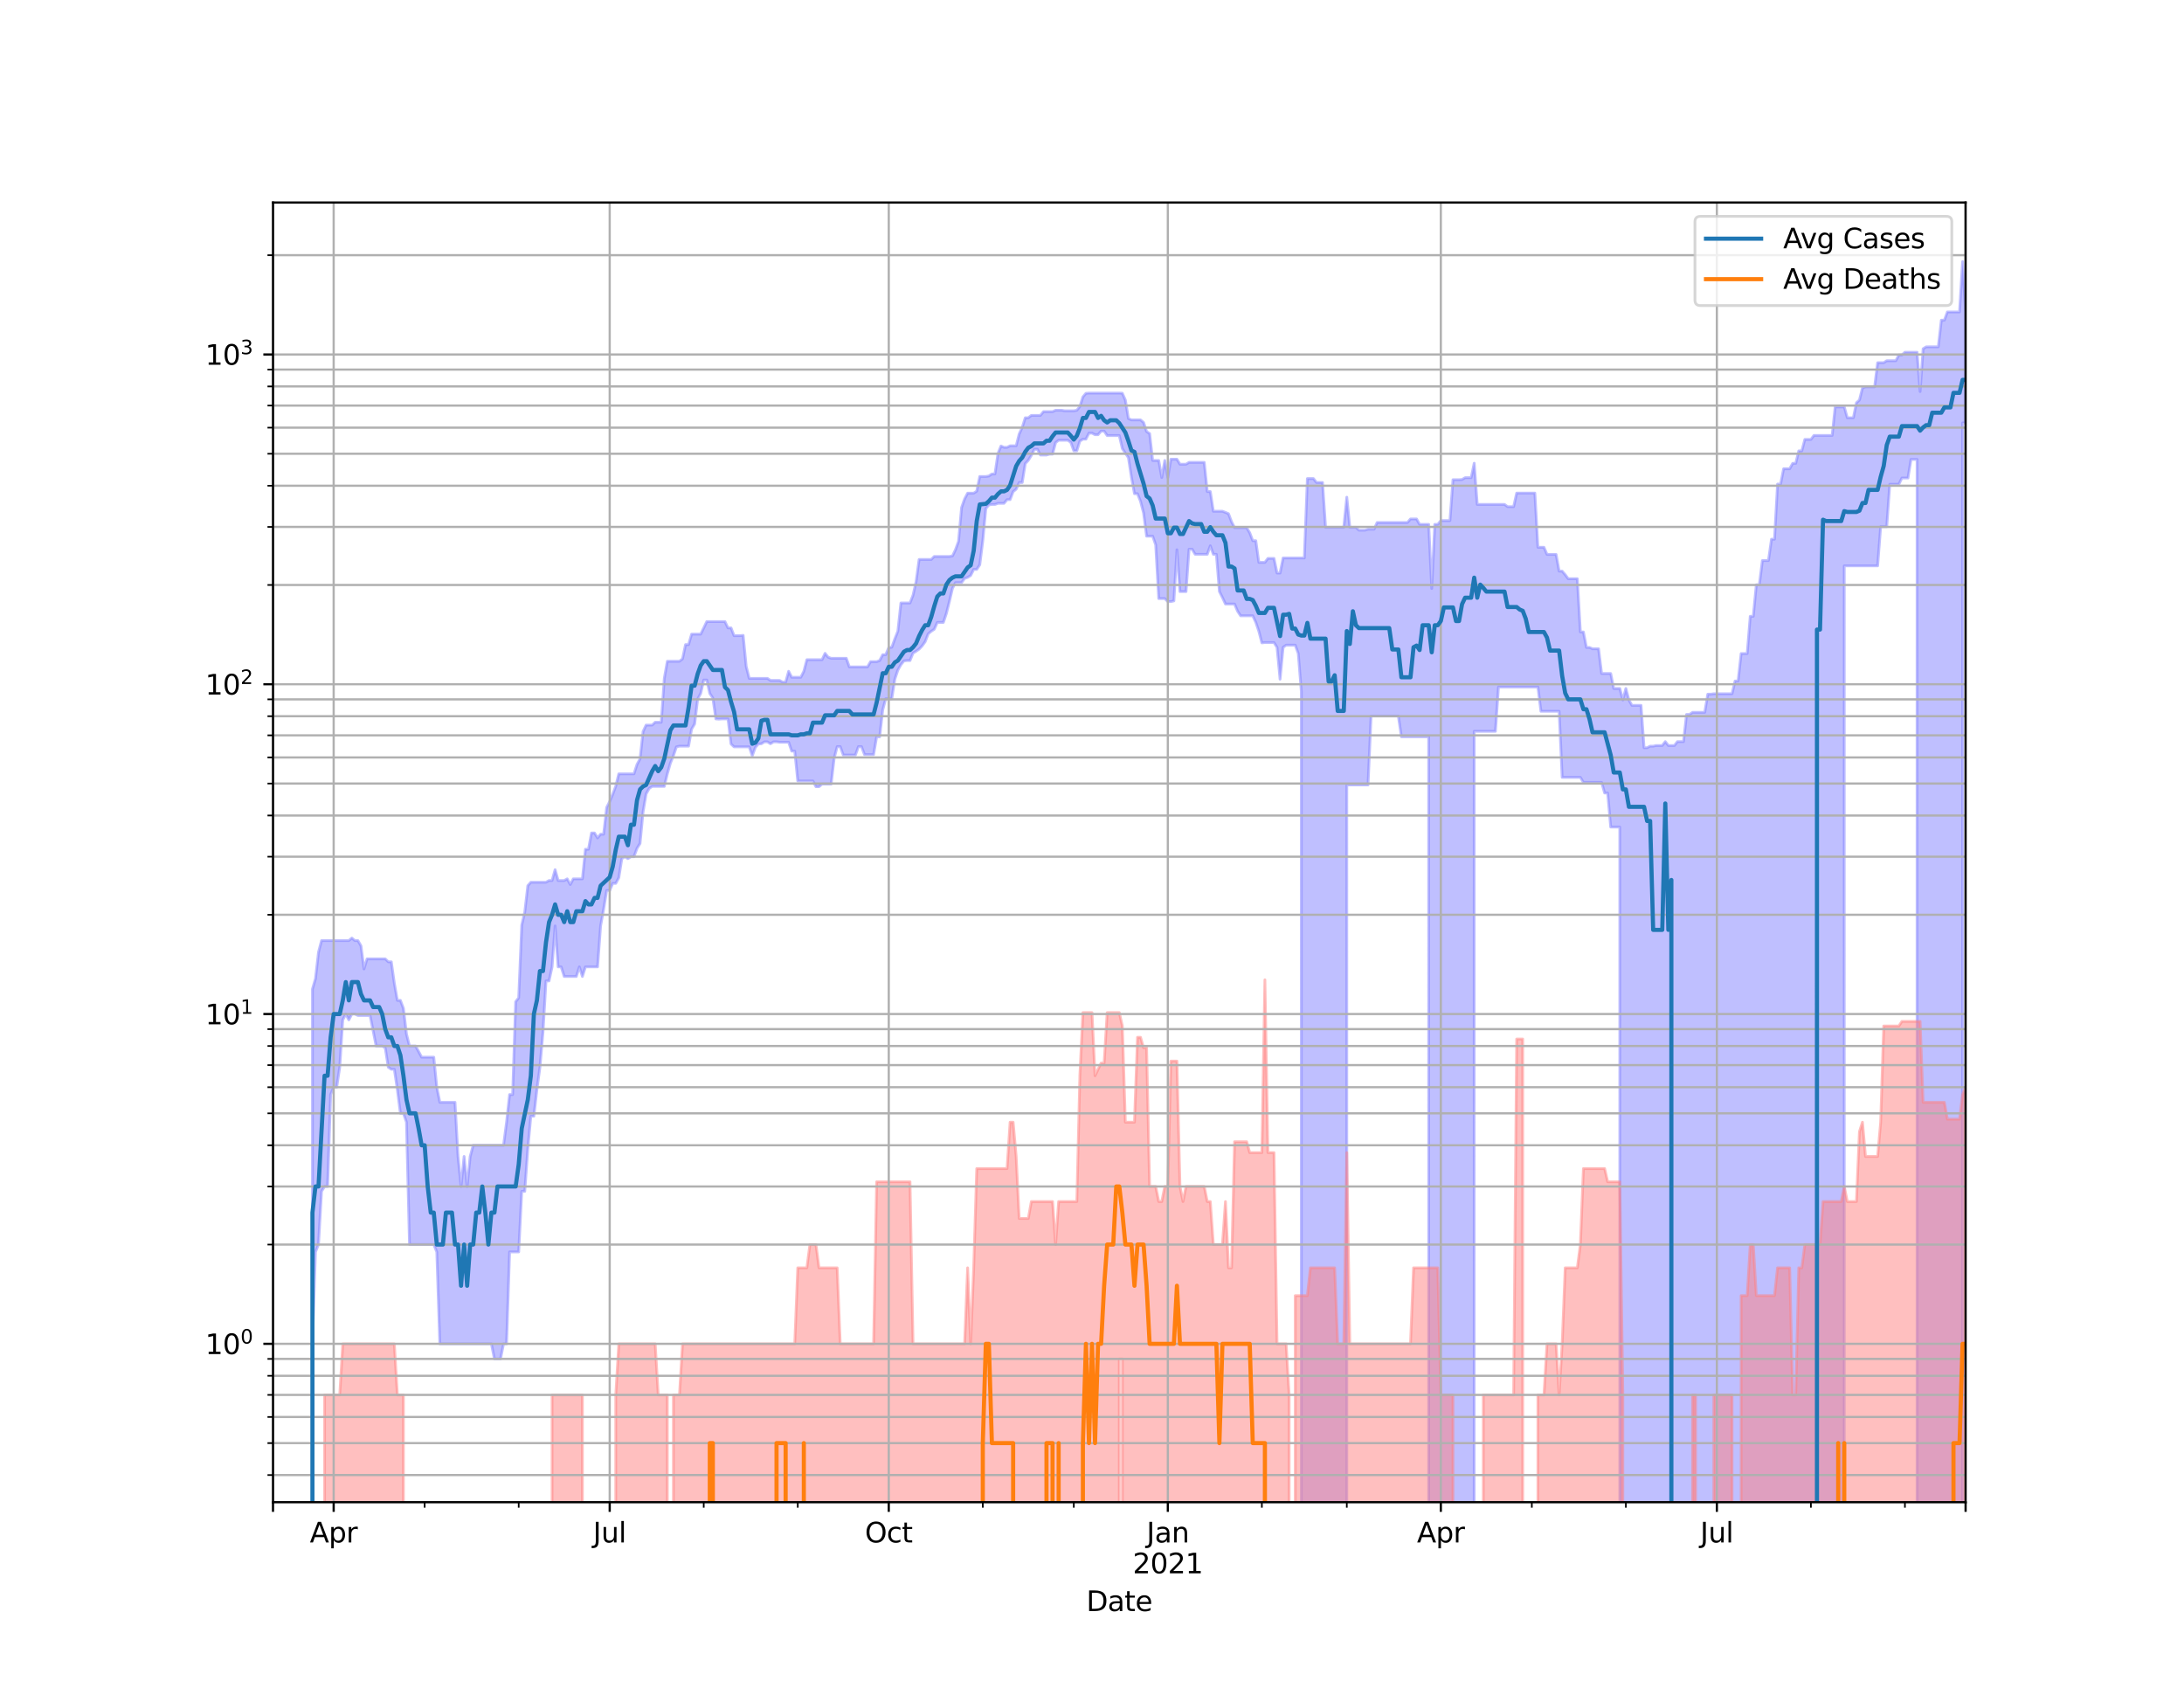 <?xml version="1.0" encoding="utf-8" standalone="no"?>
<!DOCTYPE svg PUBLIC "-//W3C//DTD SVG 1.1//EN"
  "http://www.w3.org/Graphics/SVG/1.1/DTD/svg11.dtd">
<svg height="612pt" version="1.1" viewBox="0 0 792 612" width="792pt" xmlns="http://www.w3.org/2000/svg" xmlns:xlink="http://www.w3.org/1999/xlink">
 <defs>
  <style type="text/css">*{stroke-linecap:butt;stroke-linejoin:round;}</style>
 </defs>
 <g id="figure_1">
  <g id="patch_1">
   <path d="M 0 612 
L 792 612 
L 792 0 
L 0 0 
z
" style="fill:#ffffff;"/>
  </g>
  <g id="axes_1">
   <g id="patch_2">
    <path d="M 99 544.68 
L 712.8 544.68 
L 712.8 73.44 
L 99 73.44 
z
" style="fill:#ffffff;"/>
   </g>
   <g id="PolyCollection_1">
    <path clip-path="url(#p68e2955192)" d="M 99 120064.932 
L 99 120064.932 
L 100.1 120064.932 
L 101.2 120064.932 
L 102.3 120064.932 
L 103.4 120064.932 
L 104.5 120064.932 
L 105.6 120064.932 
L 106.7 120064.932 
L 107.8 120064.932 
L 108.9 120064.932 
L 110 120064.932 
L 111.1 120064.932 
L 112.2 120064.932 
L 113.3 358.652 
L 114.4 354.866 
L 115.5 345.263 
L 116.6 341.054 
L 117.7 341.054 
L 118.8 341.054 
L 119.9 341.054 
L 121 341.054 
L 122.1 341.054 
L 123.2 341.054 
L 124.3 341.054 
L 125.4 341.054 
L 126.5 341.054 
L 127.6 340.129 
L 128.7 341.054 
L 129.8 341.054 
L 130.9 342.954 
L 132 351.337 
L 133.1 347.678 
L 134.2 347.678 
L 135.3 347.678 
L 136.4 347.678 
L 137.5 347.678 
L 138.6 347.678 
L 139.7 347.678 
L 140.8 348.749 
L 141.9 348.749 
L 143 356.515 
L 144.1 362.736 
L 145.2 362.736 
L 146.3 365.649 
L 147.4 374.918 
L 148.5 379.274 
L 149.6 379.274 
L 150.7 379.274 
L 151.8 381.259 
L 152.9 383.323 
L 154 383.323 
L 155.1 383.323 
L 156.2 383.323 
L 157.3 383.323 
L 158.4 394.214 
L 159.5 399.686 
L 160.6 399.686 
L 161.7 399.686 
L 162.8 399.686 
L 163.9 399.686 
L 165 399.686 
L 166.1 419.319 
L 167.2 430.21 
L 168.3 419.319 
L 169.4 430.21 
L 170.5 419.319 
L 171.6 415.271 
L 172.7 415.271 
L 173.8 415.271 
L 174.9 415.271 
L 176 415.271 
L 177.1 415.271 
L 178.2 415.271 
L 179.3 415.271 
L 180.4 415.271 
L 181.5 415.271 
L 182.6 415.271 
L 183.7 406.896 
L 184.8 396.878 
L 185.9 396.878 
L 187 363.21 
L 188.1 361.8 
L 189.2 335.458 
L 190.3 330.661 
L 191.4 321.15 
L 192.5 319.894 
L 193.6 319.894 
L 194.7 319.894 
L 195.8 319.894 
L 196.9 319.894 
L 198 319.894 
L 199.1 319.277 
L 200.2 319.277 
L 201.3 315.341 
L 202.4 319.277 
L 203.5 319.277 
L 204.6 319.277 
L 205.7 318.667 
L 206.8 320.728 
L 207.9 318.667 
L 209 318.667 
L 210.1 318.667 
L 211.2 318.667 
L 212.3 307.934 
L 213.4 307.934 
L 214.5 302.037 
L 215.6 302.037 
L 216.7 303.828 
L 217.8 302.479 
L 218.9 302.479 
L 220 292.79 
L 221.1 290.625 
L 222.2 287.985 
L 223.3 285.048 
L 224.4 280.591 
L 225.5 280.591 
L 226.6 280.591 
L 227.7 280.591 
L 228.8 280.591 
L 229.9 280.591 
L 231 277.209 
L 232.1 275.158 
L 233.2 265.24 
L 234.3 262.91 
L 235.4 262.91 
L 236.5 262.91 
L 237.6 261.884 
L 238.7 261.884 
L 239.8 261.884 
L 240.9 245.922 
L 242 239.777 
L 243.1 239.777 
L 244.2 239.777 
L 245.3 239.777 
L 246.4 239.777 
L 247.5 238.9 
L 248.6 233.73 
L 249.7 233.73 
L 250.8 229.934 
L 251.9 229.934 
L 253 229.934 
L 254.1 229.934 
L 255.2 227.679 
L 256.3 225.382 
L 257.4 225.382 
L 258.5 225.382 
L 259.6 225.382 
L 260.7 225.382 
L 261.8 225.382 
L 262.9 225.382 
L 264 227.679 
L 265.1 227.679 
L 266.2 230.486 
L 267.3 230.486 
L 268.4 230.486 
L 269.5 230.376 
L 270.6 241.624 
L 271.7 245.972 
L 272.8 245.972 
L 273.9 245.972 
L 275 245.972 
L 276.1 245.972 
L 277.2 245.972 
L 278.3 245.972 
L 279.4 246.725 
L 280.5 246.725 
L 281.6 246.725 
L 282.7 246.725 
L 283.8 247.335 
L 284.9 247.335 
L 286 243.395 
L 287.1 245.574 
L 288.2 245.574 
L 289.3 245.574 
L 290.4 245.574 
L 291.5 243.395 
L 292.6 239.206 
L 293.7 239.206 
L 294.8 239.206 
L 295.9 239.206 
L 297 239.206 
L 298.1 239.206 
L 299.2 236.895 
L 300.3 238.295 
L 301.4 238.683 
L 302.5 238.683 
L 303.6 238.683 
L 304.7 238.683 
L 305.8 238.683 
L 306.9 238.683 
L 308 241.807 
L 309.1 241.807 
L 310.2 241.807 
L 311.3 241.807 
L 312.4 241.807 
L 313.5 241.807 
L 314.6 241.807 
L 315.7 239.91 
L 316.8 239.91 
L 317.9 239.91 
L 319 239.513 
L 320.1 237.4 
L 321.2 237.4 
L 322.3 234.804 
L 323.4 234.683 
L 324.5 231.646 
L 325.6 228.848 
L 326.7 218.632 
L 327.8 218.632 
L 328.9 218.632 
L 330 218.632 
L 331.1 215.797 
L 332.2 210.982 
L 333.3 202.86 
L 334.4 202.86 
L 335.5 202.86 
L 336.6 202.86 
L 337.7 202.86 
L 338.8 201.764 
L 339.9 201.764 
L 341 201.764 
L 342.1 201.764 
L 343.2 201.764 
L 344.3 201.764 
L 345.4 201.573 
L 346.5 199.312 
L 347.6 196.277 
L 348.7 184.023 
L 349.8 180.899 
L 350.9 178.82 
L 352 178.82 
L 353.1 178.82 
L 354.2 178.087 
L 355.3 172.772 
L 356.4 172.772 
L 357.5 172.772 
L 358.6 172.589 
L 359.7 171.867 
L 360.8 171.867 
L 361.9 164.454 
L 363 161.717 
L 364.1 162.201 
L 365.2 162.201 
L 366.3 161.648 
L 367.4 161.648 
L 368.5 161.648 
L 369.6 157.35 
L 370.7 154.938 
L 371.8 151.48 
L 372.9 151.48 
L 374 150.615 
L 375.1 150.615 
L 376.2 150.615 
L 377.3 150.615 
L 378.4 149.258 
L 379.5 149.258 
L 380.6 149.258 
L 381.7 149.258 
L 382.8 148.758 
L 383.9 148.758 
L 385 148.758 
L 386.1 148.957 
L 387.2 148.957 
L 388.3 148.957 
L 389.4 148.957 
L 390.5 148.758 
L 391.6 147.388 
L 392.7 143.915 
L 393.8 142.619 
L 394.9 142.53 
L 396 142.53 
L 397.1 142.53 
L 398.2 142.53 
L 399.3 142.53 
L 400.4 142.53 
L 401.5 142.53 
L 402.6 142.53 
L 403.7 142.53 
L 404.8 142.53 
L 405.9 142.53 
L 407 142.571 
L 408.1 145.081 
L 409.2 151.748 
L 410.3 152.254 
L 411.4 152.254 
L 412.5 152.254 
L 413.6 152.254 
L 414.7 153.172 
L 415.8 156.489 
L 416.9 157.215 
L 418 166.962 
L 419.1 166.962 
L 420.2 166.962 
L 421.3 173.151 
L 422.4 166.962 
L 423.5 173.151 
L 424.6 166.506 
L 425.7 166.506 
L 426.8 166.506 
L 427.9 168.318 
L 429 168.318 
L 430.1 168.318 
L 431.2 167.652 
L 432.3 167.652 
L 433.4 167.652 
L 434.5 167.652 
L 435.6 167.652 
L 436.7 167.652 
L 437.8 178.235 
L 438.9 178.235 
L 440 185.371 
L 441.1 185.371 
L 442.2 185.371 
L 443.3 185.371 
L 444.4 185.792 
L 445.5 186.263 
L 446.6 189.168 
L 447.7 191.333 
L 448.8 191.333 
L 449.9 191.333 
L 451 191.333 
L 452.1 191.333 
L 453.2 193.193 
L 454.3 196.048 
L 455.4 196.048 
L 456.5 203.914 
L 457.6 203.914 
L 458.7 203.914 
L 459.8 202.471 
L 460.9 202.471 
L 462 202.471 
L 463.1 207.779 
L 464.2 207.779 
L 465.3 202.32 
L 466.4 202.32 
L 467.5 202.32 
L 468.6 202.32 
L 469.7 202.32 
L 470.8 202.32 
L 471.9 202.32 
L 473 202.32 
L 474.1 173.52 
L 475.2 173.52 
L 476.3 173.52 
L 477.4 174.947 
L 478.5 174.947 
L 479.6 174.947 
L 480.7 191.194 
L 481.8 191.194 
L 482.9 191.194 
L 484 191.194 
L 485.1 191.194 
L 486.2 191.194 
L 487.3 191.194 
L 488.4 180.276 
L 489.5 191.194 
L 490.6 191.194 
L 491.7 191.194 
L 492.8 192.246 
L 493.9 192.246 
L 495 192.246 
L 496.1 191.875 
L 497.2 191.875 
L 498.3 191.875 
L 499.4 189.453 
L 500.5 189.453 
L 501.6 189.453 
L 502.7 189.453 
L 503.8 189.453 
L 504.9 189.453 
L 506 189.453 
L 507.1 189.453 
L 508.2 189.453 
L 509.3 189.453 
L 510.4 189.453 
L 511.5 188.176 
L 512.6 188.176 
L 513.7 188.176 
L 514.8 190.129 
L 515.9 190.129 
L 517 190.129 
L 518.1 190.129 
L 519.2 213.4 
L 520.3 190.129 
L 521.4 190.129 
L 522.5 188.769 
L 523.6 188.769 
L 524.7 188.769 
L 525.8 188.769 
L 526.9 173.941 
L 528 173.941 
L 529.1 173.941 
L 530.2 173.867 
L 531.3 173.2 
L 532.4 173.2 
L 533.5 173.2 
L 534.6 167.951 
L 535.7 182.902 
L 536.8 182.902 
L 537.9 182.902 
L 539 182.902 
L 540.1 182.902 
L 541.2 182.902 
L 542.3 182.902 
L 543.4 182.902 
L 544.5 182.902 
L 545.6 182.902 
L 546.7 183.707 
L 547.8 183.707 
L 548.9 183.707 
L 550 178.793 
L 551.1 178.793 
L 552.2 178.793 
L 553.3 178.793 
L 554.4 178.793 
L 555.5 178.793 
L 556.6 178.793 
L 557.7 198.447 
L 558.8 198.447 
L 559.9 198.447 
L 561 201.024 
L 562.1 201.024 
L 563.2 201.024 
L 564.3 201.024 
L 565.4 207.091 
L 566.5 207.091 
L 567.6 208.38 
L 568.7 209.851 
L 569.8 209.851 
L 570.9 209.851 
L 572 209.851 
L 573.1 229.136 
L 574.2 229.136 
L 575.3 234.764 
L 576.4 234.764 
L 577.5 235.248 
L 578.6 235.248 
L 579.7 235.248 
L 580.8 244.208 
L 581.9 244.208 
L 583 244.208 
L 584.1 244.208 
L 585.2 249.636 
L 586.3 249.636 
L 587.4 249.636 
L 588.5 253.811 
L 589.6 249.636 
L 590.7 253.811 
L 591.8 255.76 
L 592.9 255.76 
L 594 255.76 
L 595.1 255.76 
L 596.2 271.123 
L 597.3 271.123 
L 598.4 270.56 
L 599.5 270.56 
L 600.6 270.32 
L 601.7 270.32 
L 602.8 270.32 
L 603.9 268.906 
L 605 270.32 
L 606.1 270.32 
L 607.2 270.32 
L 608.3 268.906 
L 609.4 268.906 
L 610.5 268.906 
L 611.6 259.051 
L 612.7 259.051 
L 613.8 258.288 
L 614.9 258.288 
L 616 258.288 
L 617.1 258.288 
L 618.2 258.288 
L 619.3 251.71 
L 620.4 251.71 
L 621.5 251.543 
L 622.6 251.543 
L 623.7 251.543 
L 624.8 251.543 
L 625.9 251.543 
L 627 251.543 
L 628.1 251.543 
L 629.2 246.927 
L 630.3 246.927 
L 631.4 236.979 
L 632.5 236.979 
L 633.6 236.979 
L 634.7 223.473 
L 635.8 223.473 
L 636.9 212.034 
L 638 212.034 
L 639.1 203.253 
L 640.2 203.253 
L 641.3 203.253 
L 642.4 195.517 
L 643.5 195.517 
L 644.6 175.521 
L 645.7 175.521 
L 646.8 169.975 
L 647.9 169.975 
L 649 169.975 
L 650.1 168.006 
L 651.2 168.006 
L 652.3 163.488 
L 653.4 163.488 
L 654.5 159.332 
L 655.6 159.332 
L 656.7 159.332 
L 657.8 157.887 
L 658.9 157.887 
L 660 157.887 
L 661.1 157.887 
L 662.2 157.887 
L 663.3 157.887 
L 664.4 157.887 
L 665.5 147.56 
L 666.6 147.56 
L 667.7 147.56 
L 668.8 147.56 
L 669.9 151.48 
L 671 151.48 
L 672.1 151.48 
L 673.2 146.061 
L 674.3 145.045 
L 675.4 140.693 
L 676.5 140.262 
L 677.6 140.262 
L 678.7 140.262 
L 679.8 140.262 
L 680.9 131.518 
L 682 131.518 
L 683.1 131.518 
L 684.2 130.797 
L 685.3 130.797 
L 686.4 130.797 
L 687.5 130.797 
L 688.6 128.713 
L 689.7 128.713 
L 690.8 127.722 
L 691.9 127.722 
L 693 127.722 
L 694.1 127.722 
L 695.2 127.722 
L 696.3 141.982 
L 697.4 126.449 
L 698.5 125.765 
L 699.6 125.75 
L 700.7 125.75 
L 701.8 125.75 
L 702.9 125.75 
L 704 116.093 
L 705.1 116.093 
L 706.2 113.103 
L 707.3 113.103 
L 708.4 113.103 
L 709.5 113.103 
L 710.6 113.103 
L 711.7 94.86 
L 712.8 113.103 
L 712.8 153.347 
L 712.8 153.347 
L 711.7 153.347 
L 710.6 120064.932 
L 709.5 120064.932 
L 708.4 120064.932 
L 707.3 120064.932 
L 706.2 120064.932 
L 705.1 120064.932 
L 704 120064.932 
L 702.9 120064.932 
L 701.8 120064.932 
L 700.7 120064.932 
L 699.6 120064.932 
L 698.5 120064.932 
L 697.4 120064.932 
L 696.3 120064.932 
L 695.2 166.582 
L 694.1 166.582 
L 693 166.582 
L 691.9 173.322 
L 690.8 173.322 
L 689.7 173.322 
L 688.6 175.586 
L 687.5 175.586 
L 686.4 175.586 
L 685.3 175.586 
L 684.2 190.951 
L 683.1 190.951 
L 682 190.951 
L 680.9 205.171 
L 679.8 205.171 
L 678.7 205.171 
L 677.6 205.171 
L 676.5 205.171 
L 675.4 205.171 
L 674.3 205.171 
L 673.2 205.171 
L 672.1 205.171 
L 671 205.171 
L 669.9 205.171 
L 668.8 205.171 
L 667.7 120064.932 
L 666.6 120064.932 
L 665.5 120064.932 
L 664.4 120064.932 
L 663.3 120064.932 
L 662.2 120064.932 
L 661.1 120064.932 
L 660 120064.932 
L 658.9 120064.932 
L 657.8 120064.932 
L 656.7 120064.932 
L 655.6 120064.932 
L 654.5 120064.932 
L 653.4 120064.932 
L 652.3 120064.932 
L 651.2 120064.932 
L 650.1 120064.932 
L 649 120064.932 
L 647.9 120064.932 
L 646.8 120064.932 
L 645.7 120064.932 
L 644.6 120064.932 
L 643.5 120064.932 
L 642.4 120064.932 
L 641.3 120064.932 
L 640.2 120064.932 
L 639.1 120064.932 
L 638 120064.932 
L 636.9 120064.932 
L 635.8 120064.932 
L 634.7 120064.932 
L 633.6 120064.932 
L 632.5 120064.932 
L 631.4 120064.932 
L 630.3 120064.932 
L 629.2 120064.932 
L 628.1 120064.932 
L 627 120064.932 
L 625.9 120064.932 
L 624.8 120064.932 
L 623.7 120064.932 
L 622.6 120064.932 
L 621.5 120064.932 
L 620.4 120064.932 
L 619.3 120064.932 
L 618.2 120064.932 
L 617.1 120064.932 
L 616 120064.932 
L 614.9 120064.932 
L 613.8 120064.932 
L 612.7 120064.932 
L 611.6 120064.932 
L 610.5 120064.932 
L 609.4 120064.932 
L 608.3 120064.932 
L 607.2 120064.932 
L 606.1 120064.932 
L 605 120064.932 
L 603.9 120064.932 
L 602.8 120064.932 
L 601.7 120064.932 
L 600.6 120064.932 
L 599.5 120064.932 
L 598.4 120064.932 
L 597.3 120064.932 
L 596.2 120064.932 
L 595.1 120064.932 
L 594 120064.932 
L 592.9 120064.932 
L 591.8 120064.932 
L 590.7 120064.932 
L 589.6 120064.932 
L 588.5 120064.932 
L 587.4 299.882 
L 586.3 299.882 
L 585.2 299.882 
L 584.1 299.882 
L 583 287.539 
L 581.9 287.539 
L 580.8 283.691 
L 579.7 283.691 
L 578.6 283.691 
L 577.5 283.691 
L 576.4 283.691 
L 575.3 283.691 
L 574.2 283.691 
L 573.1 281.868 
L 572 281.868 
L 570.9 281.868 
L 569.8 281.868 
L 568.7 281.868 
L 567.6 281.868 
L 566.5 281.868 
L 565.4 257.91 
L 564.3 257.91 
L 563.2 257.91 
L 562.1 257.91 
L 561 257.91 
L 559.9 257.91 
L 558.8 257.91 
L 557.7 249.104 
L 556.6 249.104 
L 555.5 249.104 
L 554.4 249.104 
L 553.3 249.104 
L 552.2 249.104 
L 551.1 249.104 
L 550 249.104 
L 548.9 249.104 
L 547.8 249.104 
L 546.7 249.104 
L 545.6 249.104 
L 544.5 249.104 
L 543.4 249.104 
L 542.3 265.168 
L 541.2 265.168 
L 540.1 265.168 
L 539 265.168 
L 537.9 265.168 
L 536.8 265.168 
L 535.7 265.168 
L 534.6 265.168 
L 533.5 120064.932 
L 532.4 120064.932 
L 531.3 120064.932 
L 530.2 120064.932 
L 529.1 120064.932 
L 528 120064.932 
L 526.9 120064.932 
L 525.8 120064.932 
L 524.7 120064.932 
L 523.6 120064.932 
L 522.5 120064.932 
L 521.4 120064.932 
L 520.3 120064.932 
L 519.2 120064.932 
L 518.1 267.153 
L 517 267.153 
L 515.9 267.153 
L 514.8 267.153 
L 513.7 267.153 
L 512.6 267.153 
L 511.5 267.153 
L 510.4 267.153 
L 509.3 267.153 
L 508.2 267.153 
L 507.1 259.632 
L 506 259.632 
L 504.9 259.632 
L 503.8 259.632 
L 502.7 259.632 
L 501.6 259.632 
L 500.5 259.632 
L 499.4 259.632 
L 498.3 259.632 
L 497.2 259.632 
L 496.1 284.627 
L 495 284.627 
L 493.9 284.627 
L 492.8 284.627 
L 491.7 284.627 
L 490.6 284.627 
L 489.5 284.627 
L 488.4 284.627 
L 487.3 120064.932 
L 486.2 120064.932 
L 485.1 120064.932 
L 484 120064.932 
L 482.9 120064.932 
L 481.8 120064.932 
L 480.7 120064.932 
L 479.6 120064.932 
L 478.5 120064.932 
L 477.4 120064.932 
L 476.3 120064.932 
L 475.2 120064.932 
L 474.1 120064.932 
L 473 120064.932 
L 471.9 250.554 
L 470.8 236.937 
L 469.7 233.927 
L 468.6 233.927 
L 467.5 233.927 
L 466.4 233.927 
L 465.3 234.723 
L 464.2 246.272 
L 463.1 234.723 
L 462 232.987 
L 460.9 232.987 
L 459.8 232.987 
L 458.7 232.987 
L 457.6 233.103 
L 456.5 228.884 
L 455.4 225.651 
L 454.3 223.28 
L 453.2 223.28 
L 452.1 223.28 
L 451 223.28 
L 449.9 223.28 
L 448.8 221.632 
L 447.7 219.017 
L 446.6 219.017 
L 445.5 219.017 
L 444.4 219.017 
L 443.3 216.668 
L 442.2 214.449 
L 441.1 200.982 
L 440 200.982 
L 438.9 197.891 
L 437.8 200.982 
L 436.7 200.982 
L 435.6 200.982 
L 434.5 200.982 
L 433.4 200.982 
L 432.3 199.13 
L 431.2 199.13 
L 430.1 214.503 
L 429 214.503 
L 427.9 214.503 
L 426.8 199.332 
L 425.7 217.873 
L 424.6 218.134 
L 423.5 218.134 
L 422.4 217.038 
L 421.3 217.038 
L 420.2 217.038 
L 419.1 197.556 
L 418 194.416 
L 416.9 194.416 
L 415.8 194.416 
L 414.7 186.011 
L 413.6 181.804 
L 412.5 179.012 
L 411.4 179.012 
L 410.3 173.04 
L 409.2 165.938 
L 408.1 164.32 
L 407 162.66 
L 405.9 157.932 
L 404.8 157.932 
L 403.7 157.932 
L 402.6 157.932 
L 401.5 157.932 
L 400.4 156.32 
L 399.3 156.32 
L 398.2 157.622 
L 397.1 157.622 
L 396 157.053 
L 394.9 157.053 
L 393.8 159.239 
L 392.7 159.239 
L 391.6 159.947 
L 390.5 163.468 
L 389.4 163.468 
L 388.3 160.377 
L 387.2 159.625 
L 386.1 159.625 
L 385 159.625 
L 383.9 159.625 
L 382.8 160.492 
L 381.7 164.662 
L 380.6 164.662 
L 379.5 164.986 
L 378.4 164.986 
L 377.3 164.986 
L 376.2 162.911 
L 375.1 162.911 
L 374 165.133 
L 372.9 166.918 
L 371.8 168.095 
L 370.7 174.96 
L 369.6 174.96 
L 368.5 177.364 
L 367.4 178.262 
L 366.3 181.156 
L 365.2 181.156 
L 364.1 182.504 
L 363 182.504 
L 361.9 182.504 
L 360.8 182.916 
L 359.7 182.916 
L 358.6 183.079 
L 357.5 184.418 
L 356.4 196.067 
L 355.3 204.786 
L 354.2 206.459 
L 353.1 206.459 
L 352 208.671 
L 350.9 209.356 
L 349.8 209.727 
L 348.7 211.262 
L 347.6 211.262 
L 346.5 211.262 
L 345.4 213.347 
L 344.3 218.018 
L 343.2 222.418 
L 342.1 225.685 
L 341 225.685 
L 339.9 225.685 
L 338.8 228.171 
L 337.7 228.884 
L 336.6 229.825 
L 335.5 232.677 
L 334.4 234.204 
L 333.3 235.369 
L 332.2 236.147 
L 331.1 236.812 
L 330 239.513 
L 328.9 239.513 
L 327.8 239.645 
L 326.7 241.031 
L 325.6 242.97 
L 324.5 246.272 
L 323.4 253.349 
L 322.3 253.349 
L 321.2 253.349 
L 320.1 257.411 
L 319 267.153 
L 317.9 267.153 
L 316.8 273.608 
L 315.7 273.608 
L 314.6 273.608 
L 313.5 273.608 
L 312.4 270.72 
L 311.3 270.72 
L 310.2 273.778 
L 309.1 273.778 
L 308 273.778 
L 306.9 273.778 
L 305.8 273.778 
L 304.7 270.72 
L 303.6 270.72 
L 302.5 274.897 
L 301.4 284.313 
L 300.3 284.313 
L 299.2 284.313 
L 298.1 284.313 
L 297 285.26 
L 295.9 285.26 
L 294.8 283.178 
L 293.7 283.178 
L 292.6 283.178 
L 291.5 283.178 
L 290.4 283.178 
L 289.3 283.178 
L 288.2 272.35 
L 287.1 272.35 
L 286 269.139 
L 284.9 269.139 
L 283.8 269.139 
L 282.7 269.139 
L 281.6 268.983 
L 280.5 268.983 
L 279.4 269.687 
L 278.3 268.983 
L 277.2 268.983 
L 276.1 269.687 
L 275 269.765 
L 273.9 271.042 
L 272.8 274.034 
L 271.7 270.8 
L 270.6 270.8 
L 269.5 270.8 
L 268.4 270.8 
L 267.3 270.8 
L 266.2 270.8 
L 265.1 269.765 
L 264 260.679 
L 262.9 260.679 
L 261.8 260.679 
L 260.7 260.746 
L 259.6 260.679 
L 258.5 253.12 
L 257.4 251.432 
L 256.3 246.573 
L 255.2 246.573 
L 254.1 251.432 
L 253 253.464 
L 251.9 262.497 
L 250.8 264.381 
L 249.7 270.56 
L 248.6 270.56 
L 247.5 270.56 
L 246.4 270.56 
L 245.3 270.8 
L 244.2 274.034 
L 243.1 276.756 
L 242 280.591 
L 240.9 285.154 
L 239.8 285.154 
L 238.7 285.154 
L 237.6 285.154 
L 236.5 285.154 
L 235.4 285.901 
L 234.3 287.873 
L 233.2 294.411 
L 232.1 305.841 
L 231 307.607 
L 229.9 310.633 
L 228.8 310.633 
L 227.7 311.33 
L 226.6 310.633 
L 225.5 311.33 
L 224.4 318.264 
L 223.3 320.309 
L 222.2 320.309 
L 221.1 322.874 
L 220 322.874 
L 218.9 329.653 
L 217.8 335.738 
L 216.7 350.584 
L 215.6 350.584 
L 214.5 350.584 
L 213.4 350.584 
L 212.3 350.584 
L 211.2 354.061 
L 210.1 350.584 
L 209 354.061 
L 207.9 354.061 
L 206.8 354.061 
L 205.7 354.061 
L 204.6 354.061 
L 203.5 350.584 
L 202.4 350.584 
L 201.3 335.738 
L 200.2 350.584 
L 199.1 355.684 
L 198 355.684 
L 196.9 374.324 
L 195.8 386.956 
L 194.7 395.087 
L 193.6 404.731 
L 192.5 404.731 
L 191.4 416.585 
L 190.3 431.971 
L 189.2 431.971 
L 188.1 453.931 
L 187 453.931 
L 185.9 453.931 
L 184.8 453.931 
L 183.7 487.264 
L 182.6 487.264 
L 181.5 492.735 
L 180.4 492.735 
L 179.3 492.735 
L 178.2 487.264 
L 177.1 487.264 
L 176 487.264 
L 174.9 487.264 
L 173.8 487.264 
L 172.7 487.264 
L 171.6 487.264 
L 170.5 487.264 
L 169.4 487.264 
L 168.3 487.264 
L 167.2 487.264 
L 166.1 487.264 
L 165 487.264 
L 163.9 487.264 
L 162.8 487.264 
L 161.7 487.264 
L 160.6 487.264 
L 159.5 487.264 
L 158.4 453.931 
L 157.3 451.267 
L 156.2 451.267 
L 155.1 451.267 
L 154 451.267 
L 152.9 451.267 
L 151.8 451.267 
L 150.7 451.267 
L 149.6 451.267 
L 148.5 451.267 
L 147.4 406.896 
L 146.3 403.682 
L 145.2 403.682 
L 144.1 395.087 
L 143 387.714 
L 141.9 387.714 
L 140.8 386.956 
L 139.7 379.927 
L 138.6 379.274 
L 137.5 379.274 
L 136.4 379.274 
L 135.3 373.738 
L 134.2 368.208 
L 133.1 368.208 
L 132 368.208 
L 130.9 368.208 
L 129.8 368.208 
L 128.7 367.686 
L 127.6 367.686 
L 126.5 369.806 
L 125.4 367.686 
L 124.3 369.806 
L 123.2 386.956 
L 122.1 394.214 
L 121 394.214 
L 119.9 396.878 
L 118.8 430.21 
L 117.7 430.21 
L 116.6 431.971 
L 115.5 451.267 
L 114.4 453.931 
L 113.3 487.264 
L 112.2 120064.932 
L 111.1 120064.932 
L 110 120064.932 
L 108.9 120064.932 
L 107.8 120064.932 
L 106.7 120064.932 
L 105.6 120064.932 
L 104.5 120064.932 
L 103.4 120064.932 
L 102.3 120064.932 
L 101.2 120064.932 
L 100.1 120064.932 
L 99 120064.932 
z
" style="fill:#8080ff;fill-opacity:0.5;stroke:#8080ff;stroke-opacity:0.5;"/>
   </g>
   <g id="PolyCollection_2">
    <path clip-path="url(#p68e2955192)" d="M 99 120064.932 
L 99 120064.932 
L 100.1 120064.932 
L 101.2 120064.932 
L 102.3 120064.932 
L 103.4 120064.932 
L 104.5 120064.932 
L 105.6 120064.932 
L 106.7 120064.932 
L 107.8 120064.932 
L 108.9 120064.932 
L 110 120064.932 
L 111.1 120064.932 
L 112.2 120064.932 
L 113.3 120064.932 
L 114.4 120064.932 
L 115.5 120064.932 
L 116.6 120064.932 
L 117.7 505.786 
L 118.8 505.786 
L 119.9 505.786 
L 121 505.786 
L 122.1 505.786 
L 123.2 505.786 
L 124.3 487.264 
L 125.4 487.264 
L 126.5 487.264 
L 127.6 487.264 
L 128.7 487.264 
L 129.8 487.264 
L 130.9 487.264 
L 132 487.264 
L 133.1 487.264 
L 134.2 487.264 
L 135.3 487.264 
L 136.4 487.264 
L 137.5 487.264 
L 138.6 487.264 
L 139.7 487.264 
L 140.8 487.264 
L 141.9 487.264 
L 143 487.264 
L 144.1 505.786 
L 145.2 505.786 
L 146.3 505.786 
L 147.4 120064.932 
L 148.5 120064.932 
L 149.6 120064.932 
L 150.7 120064.932 
L 151.8 120064.932 
L 152.9 120064.932 
L 154 120064.932 
L 155.1 120064.932 
L 156.2 120064.932 
L 157.3 120064.932 
L 158.4 120064.932 
L 159.5 120064.932 
L 160.6 120064.932 
L 161.7 120064.932 
L 162.8 120064.932 
L 163.9 120064.932 
L 165 120064.932 
L 166.1 120064.932 
L 167.2 120064.932 
L 168.3 120064.932 
L 169.4 120064.932 
L 170.5 120064.932 
L 171.6 120064.932 
L 172.7 120064.932 
L 173.8 120064.932 
L 174.9 120064.932 
L 176 120064.932 
L 177.1 120064.932 
L 178.2 120064.932 
L 179.3 120064.932 
L 180.4 120064.932 
L 181.5 120064.932 
L 182.6 120064.932 
L 183.7 120064.932 
L 184.8 120064.932 
L 185.9 120064.932 
L 187 120064.932 
L 188.1 120064.932 
L 189.2 120064.932 
L 190.3 120064.932 
L 191.4 120064.932 
L 192.5 120064.932 
L 193.6 120064.932 
L 194.7 120064.932 
L 195.8 120064.932 
L 196.9 120064.932 
L 198 120064.932 
L 199.1 120064.932 
L 200.2 505.786 
L 201.3 505.786 
L 202.4 505.786 
L 203.5 505.786 
L 204.6 505.786 
L 205.7 505.786 
L 206.8 505.786 
L 207.9 505.786 
L 209 505.786 
L 210.1 505.786 
L 211.2 505.786 
L 212.3 120064.932 
L 213.4 120064.932 
L 214.5 120064.932 
L 215.6 120064.932 
L 216.7 120064.932 
L 217.8 120064.932 
L 218.9 120064.932 
L 220 120064.932 
L 221.1 120064.932 
L 222.2 120064.932 
L 223.3 505.786 
L 224.4 487.264 
L 225.5 487.264 
L 226.6 487.264 
L 227.7 487.264 
L 228.8 487.264 
L 229.9 487.264 
L 231 487.264 
L 232.1 487.264 
L 233.2 487.264 
L 234.3 487.264 
L 235.4 487.264 
L 236.5 487.264 
L 237.6 487.264 
L 238.7 505.786 
L 239.8 505.786 
L 240.9 505.786 
L 242 505.786 
L 243.1 120064.932 
L 244.2 505.786 
L 245.3 505.786 
L 246.4 505.786 
L 247.5 487.264 
L 248.6 487.264 
L 249.7 487.264 
L 250.8 487.264 
L 251.9 487.264 
L 253 487.264 
L 254.1 487.264 
L 255.2 487.264 
L 256.3 487.264 
L 257.4 487.264 
L 258.5 487.264 
L 259.6 487.264 
L 260.7 487.264 
L 261.8 487.264 
L 262.9 487.264 
L 264 487.264 
L 265.1 487.264 
L 266.2 487.264 
L 267.3 487.264 
L 268.4 487.264 
L 269.5 487.264 
L 270.6 487.264 
L 271.7 487.264 
L 272.8 487.264 
L 273.9 487.264 
L 275 487.264 
L 276.1 487.264 
L 277.2 487.264 
L 278.3 487.264 
L 279.4 487.264 
L 280.5 487.264 
L 281.6 487.264 
L 282.7 487.264 
L 283.8 487.264 
L 284.9 487.264 
L 286 487.264 
L 287.1 487.264 
L 288.2 487.264 
L 289.3 459.707 
L 290.4 459.707 
L 291.5 459.707 
L 292.6 459.707 
L 293.7 451.267 
L 294.8 451.267 
L 295.9 451.267 
L 297 459.707 
L 298.1 459.707 
L 299.2 459.707 
L 300.3 459.707 
L 301.4 459.707 
L 302.5 459.707 
L 303.6 459.707 
L 304.7 487.264 
L 305.8 487.264 
L 306.9 487.264 
L 308 487.264 
L 309.1 487.264 
L 310.2 487.264 
L 311.3 487.264 
L 312.4 487.264 
L 313.5 487.264 
L 314.6 487.264 
L 315.7 487.264 
L 316.8 487.264 
L 317.9 428.508 
L 319 428.508 
L 320.1 428.508 
L 321.2 428.508 
L 322.3 428.508 
L 323.4 428.508 
L 324.5 428.508 
L 325.6 428.508 
L 326.7 428.508 
L 327.8 428.508 
L 328.9 428.508 
L 330 428.508 
L 331.1 487.264 
L 332.2 487.264 
L 333.3 487.264 
L 334.4 487.264 
L 335.5 487.264 
L 336.6 487.264 
L 337.7 487.264 
L 338.8 487.264 
L 339.9 487.264 
L 341 487.264 
L 342.1 487.264 
L 343.2 487.264 
L 344.3 487.264 
L 345.4 487.264 
L 346.5 487.264 
L 347.6 487.264 
L 348.7 487.264 
L 349.8 487.264 
L 350.9 459.707 
L 352 487.264 
L 353.1 459.707 
L 354.2 423.711 
L 355.3 423.711 
L 356.4 423.711 
L 357.5 423.711 
L 358.6 423.711 
L 359.7 423.711 
L 360.8 423.711 
L 361.9 423.711 
L 363 423.711 
L 364.1 423.711 
L 365.2 423.711 
L 366.3 406.896 
L 367.4 406.896 
L 368.5 419.319 
L 369.6 441.799 
L 370.7 441.799 
L 371.8 441.799 
L 372.9 441.799 
L 374 435.682 
L 375.1 435.682 
L 376.2 435.682 
L 377.3 435.682 
L 378.4 435.682 
L 379.5 435.682 
L 380.6 435.682 
L 381.7 435.682 
L 382.8 451.267 
L 383.9 435.682 
L 385 435.682 
L 386.1 435.682 
L 387.2 435.682 
L 388.3 435.682 
L 389.4 435.682 
L 390.5 435.682 
L 391.6 390.057 
L 392.7 367.169 
L 393.8 367.169 
L 394.9 367.169 
L 396 367.169 
L 397.1 390.057 
L 398.2 387.714 
L 399.3 385.472 
L 400.4 385.472 
L 401.5 367.169 
L 402.6 367.169 
L 403.7 367.169 
L 404.8 367.169 
L 405.9 367.169 
L 407 372.016 
L 408.1 406.896 
L 409.2 406.896 
L 410.3 406.896 
L 411.4 406.896 
L 412.5 376.126 
L 413.6 376.126 
L 414.7 379.927 
L 415.8 379.927 
L 416.9 430.21 
L 418 430.21 
L 419.1 430.21 
L 420.2 435.682 
L 421.3 435.682 
L 422.4 430.21 
L 423.5 430.21 
L 424.6 384.746 
L 425.7 384.746 
L 426.8 384.746 
L 427.9 430.21 
L 429 435.682 
L 430.1 430.21 
L 431.2 430.21 
L 432.3 430.21 
L 433.4 430.21 
L 434.5 430.21 
L 435.6 430.21 
L 436.7 430.21 
L 437.8 435.682 
L 438.9 435.682 
L 440 451.267 
L 441.1 451.267 
L 442.2 451.267 
L 443.3 451.267 
L 444.4 435.682 
L 445.5 459.707 
L 446.6 459.707 
L 447.7 413.988 
L 448.8 413.988 
L 449.9 413.988 
L 451 413.988 
L 452.1 413.988 
L 453.2 417.934 
L 454.3 417.934 
L 455.4 417.934 
L 456.5 417.934 
L 457.6 417.934 
L 458.7 355.273 
L 459.8 417.934 
L 460.9 417.934 
L 462 417.934 
L 463.1 487.264 
L 464.2 487.264 
L 465.3 487.264 
L 466.4 487.264 
L 467.5 505.786 
L 468.6 120064.932 
L 469.7 469.79 
L 470.8 469.79 
L 471.9 469.79 
L 473 469.79 
L 474.1 469.79 
L 475.2 459.707 
L 476.3 459.707 
L 477.4 459.707 
L 478.5 459.707 
L 479.6 459.707 
L 480.7 459.707 
L 481.8 459.707 
L 482.9 459.707 
L 484 459.707 
L 485.1 487.264 
L 486.2 487.264 
L 487.3 487.264 
L 488.4 417.934 
L 489.5 487.264 
L 490.6 487.264 
L 491.7 487.264 
L 492.8 487.264 
L 493.9 487.264 
L 495 487.264 
L 496.1 487.264 
L 497.2 487.264 
L 498.3 487.264 
L 499.4 487.264 
L 500.5 487.264 
L 501.6 487.264 
L 502.7 487.264 
L 503.8 487.264 
L 504.9 487.264 
L 506 487.264 
L 507.1 487.264 
L 508.2 487.264 
L 509.3 487.264 
L 510.4 487.264 
L 511.5 487.264 
L 512.6 459.707 
L 513.7 459.707 
L 514.8 459.707 
L 515.9 459.707 
L 517 459.707 
L 518.1 459.707 
L 519.2 459.707 
L 520.3 459.707 
L 521.4 459.707 
L 522.5 505.786 
L 523.6 505.786 
L 524.7 505.786 
L 525.8 505.786 
L 526.9 505.786 
L 528 120064.932 
L 529.1 120064.932 
L 530.2 120064.932 
L 531.3 120064.932 
L 532.4 120064.932 
L 533.5 120064.932 
L 534.6 120064.932 
L 535.7 120064.932 
L 536.8 120064.932 
L 537.9 505.786 
L 539 505.786 
L 540.1 505.786 
L 541.2 505.786 
L 542.3 505.786 
L 543.4 505.786 
L 544.5 505.786 
L 545.6 505.786 
L 546.7 505.786 
L 547.8 505.786 
L 548.9 505.786 
L 550 376.74 
L 551.1 376.74 
L 552.2 376.74 
L 553.3 120064.932 
L 554.4 120064.932 
L 555.5 120064.932 
L 556.6 120064.932 
L 557.7 505.786 
L 558.8 505.786 
L 559.9 505.786 
L 561 487.264 
L 562.1 487.264 
L 563.2 487.264 
L 564.3 487.264 
L 565.4 505.786 
L 566.5 487.264 
L 567.6 459.707 
L 568.7 459.707 
L 569.8 459.707 
L 570.9 459.707 
L 572 459.707 
L 573.1 451.267 
L 574.2 423.711 
L 575.3 423.711 
L 576.4 423.711 
L 577.5 423.711 
L 578.6 423.711 
L 579.7 423.711 
L 580.8 423.711 
L 581.9 423.711 
L 583 428.508 
L 584.1 428.508 
L 585.2 428.508 
L 586.3 428.508 
L 587.4 428.508 
L 588.5 505.786 
L 589.6 120064.932 
L 590.7 120064.932 
L 591.8 120064.932 
L 592.9 120064.932 
L 594 120064.932 
L 595.1 120064.932 
L 596.2 120064.932 
L 597.3 120064.932 
L 598.4 120064.932 
L 599.5 120064.932 
L 600.6 120064.932 
L 601.7 120064.932 
L 602.8 120064.932 
L 603.9 120064.932 
L 605 120064.932 
L 606.1 120064.932 
L 607.2 120064.932 
L 608.3 120064.932 
L 609.4 120064.932 
L 610.5 120064.932 
L 611.6 120064.932 
L 612.7 120064.932 
L 613.8 505.786 
L 614.9 505.786 
L 616 120064.932 
L 617.1 120064.932 
L 618.2 120064.932 
L 619.3 120064.932 
L 620.4 120064.932 
L 621.5 505.786 
L 622.6 505.786 
L 623.7 505.786 
L 624.8 505.786 
L 625.9 505.786 
L 627 505.786 
L 628.1 505.786 
L 629.2 120064.932 
L 630.3 120064.932 
L 631.4 469.79 
L 632.5 469.79 
L 633.6 469.79 
L 634.7 451.267 
L 635.8 451.267 
L 636.9 469.79 
L 638 469.79 
L 639.1 469.79 
L 640.2 469.79 
L 641.3 469.79 
L 642.4 469.79 
L 643.5 469.79 
L 644.6 459.707 
L 645.7 459.707 
L 646.8 459.707 
L 647.9 459.707 
L 649 459.707 
L 650.1 505.786 
L 651.2 505.786 
L 652.3 459.707 
L 653.4 459.707 
L 654.5 451.267 
L 655.6 451.267 
L 656.7 451.267 
L 657.8 451.267 
L 658.9 451.267 
L 660 451.267 
L 661.1 435.682 
L 662.2 435.682 
L 663.3 435.682 
L 664.4 435.682 
L 665.5 435.682 
L 666.6 435.682 
L 667.7 435.682 
L 668.8 430.21 
L 669.9 435.682 
L 671 435.682 
L 672.1 435.682 
L 673.2 435.682 
L 674.3 410.321 
L 675.4 406.896 
L 676.5 419.319 
L 677.6 419.319 
L 678.7 419.319 
L 679.8 419.319 
L 680.9 419.319 
L 682 406.896 
L 683.1 372.016 
L 684.2 372.016 
L 685.3 372.016 
L 686.4 372.016 
L 687.5 372.016 
L 688.6 372.016 
L 689.7 370.35 
L 690.8 370.35 
L 691.9 370.35 
L 693 370.35 
L 694.1 370.35 
L 695.2 370.35 
L 696.3 370.35 
L 697.4 399.686 
L 698.5 399.686 
L 699.6 399.686 
L 700.7 399.686 
L 701.8 399.686 
L 702.9 399.686 
L 704 399.686 
L 705.1 399.686 
L 706.2 405.802 
L 707.3 405.802 
L 708.4 405.802 
L 709.5 405.802 
L 710.6 405.802 
L 711.7 396.878 
L 712.8 394.214 
L 712.8 120064.932 
L 712.8 120064.932 
L 711.7 120064.932 
L 710.6 120064.932 
L 709.5 120064.932 
L 708.4 120064.932 
L 707.3 120064.932 
L 706.2 120064.932 
L 705.1 120064.932 
L 704 120064.932 
L 702.9 120064.932 
L 701.8 120064.932 
L 700.7 120064.932 
L 699.6 120064.932 
L 698.5 120064.932 
L 697.4 120064.932 
L 696.3 120064.932 
L 695.2 120064.932 
L 694.1 120064.932 
L 693 120064.932 
L 691.9 120064.932 
L 690.8 120064.932 
L 689.7 120064.932 
L 688.6 120064.932 
L 687.5 120064.932 
L 686.4 120064.932 
L 685.3 120064.932 
L 684.2 120064.932 
L 683.1 120064.932 
L 682 120064.932 
L 680.9 120064.932 
L 679.8 120064.932 
L 678.7 120064.932 
L 677.6 120064.932 
L 676.5 120064.932 
L 675.4 120064.932 
L 674.3 120064.932 
L 673.2 120064.932 
L 672.1 120064.932 
L 671 120064.932 
L 669.9 120064.932 
L 668.8 120064.932 
L 667.7 120064.932 
L 666.6 120064.932 
L 665.5 120064.932 
L 664.4 120064.932 
L 663.3 120064.932 
L 662.2 120064.932 
L 661.1 120064.932 
L 660 120064.932 
L 658.9 120064.932 
L 657.8 120064.932 
L 656.7 120064.932 
L 655.6 120064.932 
L 654.5 120064.932 
L 653.4 120064.932 
L 652.3 120064.932 
L 651.2 120064.932 
L 650.1 120064.932 
L 649 120064.932 
L 647.9 120064.932 
L 646.8 120064.932 
L 645.7 120064.932 
L 644.6 120064.932 
L 643.5 120064.932 
L 642.4 120064.932 
L 641.3 120064.932 
L 640.2 120064.932 
L 639.1 120064.932 
L 638 120064.932 
L 636.9 120064.932 
L 635.8 120064.932 
L 634.7 120064.932 
L 633.6 120064.932 
L 632.5 120064.932 
L 631.4 120064.932 
L 630.3 120064.932 
L 629.2 120064.932 
L 628.1 120064.932 
L 627 120064.932 
L 625.9 120064.932 
L 624.8 120064.932 
L 623.7 120064.932 
L 622.6 120064.932 
L 621.5 120064.932 
L 620.4 120064.932 
L 619.3 120064.932 
L 618.2 120064.932 
L 617.1 120064.932 
L 616 120064.932 
L 614.9 120064.932 
L 613.8 120064.932 
L 612.7 120064.932 
L 611.6 120064.932 
L 610.5 120064.932 
L 609.4 120064.932 
L 608.3 120064.932 
L 607.2 120064.932 
L 606.1 120064.932 
L 605 120064.932 
L 603.9 120064.932 
L 602.8 120064.932 
L 601.7 120064.932 
L 600.6 120064.932 
L 599.5 120064.932 
L 598.4 120064.932 
L 597.3 120064.932 
L 596.2 120064.932 
L 595.1 120064.932 
L 594 120064.932 
L 592.9 120064.932 
L 591.8 120064.932 
L 590.7 120064.932 
L 589.6 120064.932 
L 588.5 120064.932 
L 587.4 120064.932 
L 586.3 120064.932 
L 585.2 120064.932 
L 584.1 120064.932 
L 583 120064.932 
L 581.9 120064.932 
L 580.8 120064.932 
L 579.7 120064.932 
L 578.6 120064.932 
L 577.5 120064.932 
L 576.4 120064.932 
L 575.3 120064.932 
L 574.2 120064.932 
L 573.1 120064.932 
L 572 120064.932 
L 570.9 120064.932 
L 569.8 120064.932 
L 568.7 120064.932 
L 567.6 120064.932 
L 566.5 120064.932 
L 565.4 120064.932 
L 564.3 120064.932 
L 563.2 120064.932 
L 562.1 120064.932 
L 561 120064.932 
L 559.9 120064.932 
L 558.8 120064.932 
L 557.7 120064.932 
L 556.6 120064.932 
L 555.5 120064.932 
L 554.4 120064.932 
L 553.3 120064.932 
L 552.2 120064.932 
L 551.1 120064.932 
L 550 120064.932 
L 548.9 120064.932 
L 547.8 120064.932 
L 546.7 120064.932 
L 545.6 120064.932 
L 544.5 120064.932 
L 543.4 120064.932 
L 542.3 120064.932 
L 541.2 120064.932 
L 540.1 120064.932 
L 539 120064.932 
L 537.9 120064.932 
L 536.8 120064.932 
L 535.7 120064.932 
L 534.6 120064.932 
L 533.5 120064.932 
L 532.4 120064.932 
L 531.3 120064.932 
L 530.2 120064.932 
L 529.1 120064.932 
L 528 120064.932 
L 526.9 120064.932 
L 525.8 120064.932 
L 524.7 120064.932 
L 523.6 120064.932 
L 522.5 120064.932 
L 521.4 120064.932 
L 520.3 120064.932 
L 519.2 120064.932 
L 518.1 120064.932 
L 517 120064.932 
L 515.9 120064.932 
L 514.8 120064.932 
L 513.7 120064.932 
L 512.6 120064.932 
L 511.5 120064.932 
L 510.4 120064.932 
L 509.3 120064.932 
L 508.2 120064.932 
L 507.1 120064.932 
L 506 120064.932 
L 504.9 120064.932 
L 503.8 120064.932 
L 502.7 120064.932 
L 501.6 120064.932 
L 500.5 120064.932 
L 499.4 120064.932 
L 498.3 120064.932 
L 497.2 120064.932 
L 496.1 120064.932 
L 495 120064.932 
L 493.9 120064.932 
L 492.8 120064.932 
L 491.7 120064.932 
L 490.6 120064.932 
L 489.5 120064.932 
L 488.4 120064.932 
L 487.3 120064.932 
L 486.2 120064.932 
L 485.1 120064.932 
L 484 120064.932 
L 482.9 120064.932 
L 481.8 120064.932 
L 480.7 120064.932 
L 479.6 120064.932 
L 478.5 120064.932 
L 477.4 120064.932 
L 476.3 120064.932 
L 475.2 120064.932 
L 474.1 120064.932 
L 473 120064.932 
L 471.9 120064.932 
L 470.8 120064.932 
L 469.7 120064.932 
L 468.6 120064.932 
L 467.5 120064.932 
L 466.4 120064.932 
L 465.3 120064.932 
L 464.2 120064.932 
L 463.1 120064.932 
L 462 120064.932 
L 460.9 120064.932 
L 459.8 120064.932 
L 458.7 120064.932 
L 457.6 120064.932 
L 456.5 120064.932 
L 455.4 120064.932 
L 454.3 120064.932 
L 453.2 120064.932 
L 452.1 120064.932 
L 451 120064.932 
L 449.9 120064.932 
L 448.8 120064.932 
L 447.7 120064.932 
L 446.6 120064.932 
L 445.5 120064.932 
L 444.4 120064.932 
L 443.3 120064.932 
L 442.2 120064.932 
L 441.1 120064.932 
L 440 120064.932 
L 438.9 120064.932 
L 437.8 120064.932 
L 436.7 120064.932 
L 435.6 120064.932 
L 434.5 120064.932 
L 433.4 120064.932 
L 432.3 120064.932 
L 431.2 120064.932 
L 430.1 120064.932 
L 429 120064.932 
L 427.9 120064.932 
L 426.8 120064.932 
L 425.7 120064.932 
L 424.6 120064.932 
L 423.5 120064.932 
L 422.4 120064.932 
L 421.3 120064.932 
L 420.2 120064.932 
L 419.1 120064.932 
L 418 120064.932 
L 416.9 120064.932 
L 415.8 120064.932 
L 414.7 120064.932 
L 413.6 120064.932 
L 412.5 120064.932 
L 411.4 120064.932 
L 410.3 120064.932 
L 409.2 120064.932 
L 408.1 120064.932 
L 407 492.735 
L 405.9 492.735 
L 404.8 120064.932 
L 403.7 120064.932 
L 402.6 120064.932 
L 401.5 120064.932 
L 400.4 120064.932 
L 399.3 120064.932 
L 398.2 120064.932 
L 397.1 120064.932 
L 396 120064.932 
L 394.9 120064.932 
L 393.8 120064.932 
L 392.7 120064.932 
L 391.6 120064.932 
L 390.5 120064.932 
L 389.4 120064.932 
L 388.3 120064.932 
L 387.2 120064.932 
L 386.1 120064.932 
L 385 120064.932 
L 383.9 120064.932 
L 382.8 120064.932 
L 381.7 120064.932 
L 380.6 120064.932 
L 379.5 120064.932 
L 378.4 120064.932 
L 377.3 120064.932 
L 376.2 120064.932 
L 375.1 120064.932 
L 374 120064.932 
L 372.9 120064.932 
L 371.8 120064.932 
L 370.7 120064.932 
L 369.6 120064.932 
L 368.5 120064.932 
L 367.4 120064.932 
L 366.3 120064.932 
L 365.2 120064.932 
L 364.1 120064.932 
L 363 120064.932 
L 361.9 120064.932 
L 360.8 120064.932 
L 359.7 120064.932 
L 358.6 120064.932 
L 357.5 120064.932 
L 356.4 120064.932 
L 355.3 120064.932 
L 354.2 120064.932 
L 353.1 120064.932 
L 352 120064.932 
L 350.9 120064.932 
L 349.8 120064.932 
L 348.7 120064.932 
L 347.6 120064.932 
L 346.5 120064.932 
L 345.4 120064.932 
L 344.3 120064.932 
L 343.2 120064.932 
L 342.1 120064.932 
L 341 120064.932 
L 339.9 120064.932 
L 338.8 120064.932 
L 337.7 120064.932 
L 336.6 120064.932 
L 335.5 120064.932 
L 334.4 120064.932 
L 333.3 120064.932 
L 332.2 120064.932 
L 331.1 120064.932 
L 330 120064.932 
L 328.9 120064.932 
L 327.8 120064.932 
L 326.7 120064.932 
L 325.6 120064.932 
L 324.5 120064.932 
L 323.4 120064.932 
L 322.3 120064.932 
L 321.2 120064.932 
L 320.1 120064.932 
L 319 120064.932 
L 317.9 120064.932 
L 316.8 120064.932 
L 315.7 120064.932 
L 314.6 120064.932 
L 313.5 120064.932 
L 312.4 120064.932 
L 311.3 120064.932 
L 310.2 120064.932 
L 309.1 120064.932 
L 308 120064.932 
L 306.9 120064.932 
L 305.8 120064.932 
L 304.7 120064.932 
L 303.6 120064.932 
L 302.5 120064.932 
L 301.4 120064.932 
L 300.3 120064.932 
L 299.2 120064.932 
L 298.1 120064.932 
L 297 120064.932 
L 295.9 120064.932 
L 294.8 120064.932 
L 293.7 120064.932 
L 292.6 120064.932 
L 291.5 120064.932 
L 290.4 120064.932 
L 289.3 120064.932 
L 288.2 120064.932 
L 287.1 120064.932 
L 286 120064.932 
L 284.9 120064.932 
L 283.8 120064.932 
L 282.7 120064.932 
L 281.6 120064.932 
L 280.5 120064.932 
L 279.4 120064.932 
L 278.3 120064.932 
L 277.2 120064.932 
L 276.1 120064.932 
L 275 120064.932 
L 273.9 120064.932 
L 272.8 120064.932 
L 271.7 120064.932 
L 270.6 120064.932 
L 269.5 120064.932 
L 268.4 120064.932 
L 267.3 120064.932 
L 266.2 120064.932 
L 265.1 120064.932 
L 264 120064.932 
L 262.9 120064.932 
L 261.8 120064.932 
L 260.7 120064.932 
L 259.6 120064.932 
L 258.5 120064.932 
L 257.4 120064.932 
L 256.3 120064.932 
L 255.2 120064.932 
L 254.1 120064.932 
L 253 120064.932 
L 251.9 120064.932 
L 250.8 120064.932 
L 249.7 120064.932 
L 248.6 120064.932 
L 247.5 120064.932 
L 246.4 120064.932 
L 245.3 120064.932 
L 244.2 120064.932 
L 243.1 120064.932 
L 242 120064.932 
L 240.9 120064.932 
L 239.8 120064.932 
L 238.7 120064.932 
L 237.6 120064.932 
L 236.5 120064.932 
L 235.4 120064.932 
L 234.3 120064.932 
L 233.2 120064.932 
L 232.1 120064.932 
L 231 120064.932 
L 229.9 120064.932 
L 228.8 120064.932 
L 227.7 120064.932 
L 226.6 120064.932 
L 225.5 120064.932 
L 224.4 120064.932 
L 223.3 120064.932 
L 222.2 120064.932 
L 221.1 120064.932 
L 220 120064.932 
L 218.9 120064.932 
L 217.8 120064.932 
L 216.7 120064.932 
L 215.6 120064.932 
L 214.5 120064.932 
L 213.4 120064.932 
L 212.3 120064.932 
L 211.2 120064.932 
L 210.1 120064.932 
L 209 120064.932 
L 207.9 120064.932 
L 206.8 120064.932 
L 205.7 120064.932 
L 204.6 120064.932 
L 203.5 120064.932 
L 202.4 120064.932 
L 201.3 120064.932 
L 200.2 120064.932 
L 199.1 120064.932 
L 198 120064.932 
L 196.9 120064.932 
L 195.8 120064.932 
L 194.7 120064.932 
L 193.6 120064.932 
L 192.5 120064.932 
L 191.4 120064.932 
L 190.3 120064.932 
L 189.2 120064.932 
L 188.1 120064.932 
L 187 120064.932 
L 185.9 120064.932 
L 184.8 120064.932 
L 183.7 120064.932 
L 182.6 120064.932 
L 181.5 120064.932 
L 180.4 120064.932 
L 179.3 120064.932 
L 178.2 120064.932 
L 177.1 120064.932 
L 176 120064.932 
L 174.9 120064.932 
L 173.8 120064.932 
L 172.7 120064.932 
L 171.6 120064.932 
L 170.5 120064.932 
L 169.4 120064.932 
L 168.3 120064.932 
L 167.2 120064.932 
L 166.1 120064.932 
L 165 120064.932 
L 163.9 120064.932 
L 162.8 120064.932 
L 161.7 120064.932 
L 160.6 120064.932 
L 159.5 120064.932 
L 158.4 120064.932 
L 157.3 120064.932 
L 156.2 120064.932 
L 155.1 120064.932 
L 154 120064.932 
L 152.9 120064.932 
L 151.8 120064.932 
L 150.7 120064.932 
L 149.6 120064.932 
L 148.5 120064.932 
L 147.4 120064.932 
L 146.3 120064.932 
L 145.2 120064.932 
L 144.1 120064.932 
L 143 120064.932 
L 141.9 120064.932 
L 140.8 120064.932 
L 139.7 120064.932 
L 138.6 120064.932 
L 137.5 120064.932 
L 136.4 120064.932 
L 135.3 120064.932 
L 134.2 120064.932 
L 133.1 120064.932 
L 132 120064.932 
L 130.9 120064.932 
L 129.8 120064.932 
L 128.7 120064.932 
L 127.6 120064.932 
L 126.5 120064.932 
L 125.4 120064.932 
L 124.3 120064.932 
L 123.2 120064.932 
L 122.1 120064.932 
L 121 120064.932 
L 119.9 120064.932 
L 118.8 120064.932 
L 117.7 120064.932 
L 116.6 120064.932 
L 115.5 120064.932 
L 114.4 120064.932 
L 113.3 120064.932 
L 112.2 120064.932 
L 111.1 120064.932 
L 110 120064.932 
L 108.9 120064.932 
L 107.8 120064.932 
L 106.7 120064.932 
L 105.6 120064.932 
L 104.5 120064.932 
L 103.4 120064.932 
L 102.3 120064.932 
L 101.2 120064.932 
L 100.1 120064.932 
L 99 120064.932 
z
" style="fill:#ff8080;fill-opacity:0.5;stroke:#ff8080;stroke-opacity:0.5;"/>
   </g>
   <g id="matplotlib.axis_1">
    <g id="xtick_1">
     <g id="line2d_1">
      <path clip-path="url(#p68e2955192)" d="M 99 544.68 
L 99 73.44 
" style="fill:none;stroke:#b0b0b0;stroke-linecap:square;stroke-width:0.8;"/>
     </g>
     <g id="line2d_2">
      <defs>
       <path d="M 0 0 
L 0 3.5 
" id="m4abed1d830" style="stroke:#000000;stroke-width:0.8;"/>
      </defs>
      <g>
       <use style="stroke:#000000;stroke-width:0.8;" x="99" xlink:href="#m4abed1d830" y="544.68"/>
      </g>
     </g>
    </g>
    <g id="xtick_2">
     <g id="line2d_3">
      <path clip-path="url(#p68e2955192)" d="M 121 544.68 
L 121 73.44 
" style="fill:none;stroke:#b0b0b0;stroke-linecap:square;stroke-width:0.8;"/>
     </g>
     <g id="line2d_4">
      <g>
       <use style="stroke:#000000;stroke-width:0.8;" x="121" xlink:href="#m4abed1d830" y="544.68"/>
      </g>
     </g>
     <g id="text_1">
      <!-- Apr -->
      <g transform="translate(112.35 559.278)scale(0.1 -0.1)">
       <defs>
        <path d="M 2188 4044 
L 1331 1722 
L 3047 1722 
L 2188 4044 
z
M 1831 4666 
L 2547 4666 
L 4325 0 
L 3669 0 
L 3244 1197 
L 1141 1197 
L 716 0 
L 50 0 
L 1831 4666 
z
" id="DejaVuSans-41" transform="scale(0.016)"/>
        <path d="M 1159 525 
L 1159 -1331 
L 581 -1331 
L 581 3500 
L 1159 3500 
L 1159 2969 
Q 1341 3281 1617 3432 
Q 1894 3584 2278 3584 
Q 2916 3584 3314 3078 
Q 3713 2572 3713 1747 
Q 3713 922 3314 415 
Q 2916 -91 2278 -91 
Q 1894 -91 1617 61 
Q 1341 213 1159 525 
z
M 3116 1747 
Q 3116 2381 2855 2742 
Q 2594 3103 2138 3103 
Q 1681 3103 1420 2742 
Q 1159 2381 1159 1747 
Q 1159 1113 1420 752 
Q 1681 391 2138 391 
Q 2594 391 2855 752 
Q 3116 1113 3116 1747 
z
" id="DejaVuSans-70" transform="scale(0.016)"/>
        <path d="M 2631 2963 
Q 2534 3019 2420 3045 
Q 2306 3072 2169 3072 
Q 1681 3072 1420 2755 
Q 1159 2438 1159 1844 
L 1159 0 
L 581 0 
L 581 3500 
L 1159 3500 
L 1159 2956 
Q 1341 3275 1631 3429 
Q 1922 3584 2338 3584 
Q 2397 3584 2469 3576 
Q 2541 3569 2628 3553 
L 2631 2963 
z
" id="DejaVuSans-72" transform="scale(0.016)"/>
       </defs>
       <use xlink:href="#DejaVuSans-41"/>
       <use x="68.408" xlink:href="#DejaVuSans-70"/>
       <use x="131.885" xlink:href="#DejaVuSans-72"/>
      </g>
     </g>
    </g>
    <g id="xtick_3">
     <g id="line2d_5">
      <path clip-path="url(#p68e2955192)" d="M 221.1 544.68 
L 221.1 73.44 
" style="fill:none;stroke:#b0b0b0;stroke-linecap:square;stroke-width:0.8;"/>
     </g>
     <g id="line2d_6">
      <g>
       <use style="stroke:#000000;stroke-width:0.8;" x="221.1" xlink:href="#m4abed1d830" y="544.68"/>
      </g>
     </g>
     <g id="text_2">
      <!-- Jul -->
      <g transform="translate(215.067 559.278)scale(0.1 -0.1)">
       <defs>
        <path d="M 628 4666 
L 1259 4666 
L 1259 325 
Q 1259 -519 939 -900 
Q 619 -1281 -91 -1281 
L -331 -1281 
L -331 -750 
L -134 -750 
Q 284 -750 456 -515 
Q 628 -281 628 325 
L 628 4666 
z
" id="DejaVuSans-4a" transform="scale(0.016)"/>
        <path d="M 544 1381 
L 544 3500 
L 1119 3500 
L 1119 1403 
Q 1119 906 1312 657 
Q 1506 409 1894 409 
Q 2359 409 2629 706 
Q 2900 1003 2900 1516 
L 2900 3500 
L 3475 3500 
L 3475 0 
L 2900 0 
L 2900 538 
Q 2691 219 2414 64 
Q 2138 -91 1772 -91 
Q 1169 -91 856 284 
Q 544 659 544 1381 
z
M 1991 3584 
L 1991 3584 
z
" id="DejaVuSans-75" transform="scale(0.016)"/>
        <path d="M 603 4863 
L 1178 4863 
L 1178 0 
L 603 0 
L 603 4863 
z
" id="DejaVuSans-6c" transform="scale(0.016)"/>
       </defs>
       <use xlink:href="#DejaVuSans-4a"/>
       <use x="29.492" xlink:href="#DejaVuSans-75"/>
       <use x="92.871" xlink:href="#DejaVuSans-6c"/>
      </g>
     </g>
    </g>
    <g id="xtick_4">
     <g id="line2d_7">
      <path clip-path="url(#p68e2955192)" d="M 322.3 544.68 
L 322.3 73.44 
" style="fill:none;stroke:#b0b0b0;stroke-linecap:square;stroke-width:0.8;"/>
     </g>
     <g id="line2d_8">
      <g>
       <use style="stroke:#000000;stroke-width:0.8;" x="322.3" xlink:href="#m4abed1d830" y="544.68"/>
      </g>
     </g>
     <g id="text_3">
      <!-- Oct -->
      <g transform="translate(313.655 559.278)scale(0.1 -0.1)">
       <defs>
        <path d="M 2522 4238 
Q 1834 4238 1429 3725 
Q 1025 3213 1025 2328 
Q 1025 1447 1429 934 
Q 1834 422 2522 422 
Q 3209 422 3611 934 
Q 4013 1447 4013 2328 
Q 4013 3213 3611 3725 
Q 3209 4238 2522 4238 
z
M 2522 4750 
Q 3503 4750 4090 4092 
Q 4678 3434 4678 2328 
Q 4678 1225 4090 567 
Q 3503 -91 2522 -91 
Q 1538 -91 948 565 
Q 359 1222 359 2328 
Q 359 3434 948 4092 
Q 1538 4750 2522 4750 
z
" id="DejaVuSans-4f" transform="scale(0.016)"/>
        <path d="M 3122 3366 
L 3122 2828 
Q 2878 2963 2633 3030 
Q 2388 3097 2138 3097 
Q 1578 3097 1268 2742 
Q 959 2388 959 1747 
Q 959 1106 1268 751 
Q 1578 397 2138 397 
Q 2388 397 2633 464 
Q 2878 531 3122 666 
L 3122 134 
Q 2881 22 2623 -34 
Q 2366 -91 2075 -91 
Q 1284 -91 818 406 
Q 353 903 353 1747 
Q 353 2603 823 3093 
Q 1294 3584 2113 3584 
Q 2378 3584 2631 3529 
Q 2884 3475 3122 3366 
z
" id="DejaVuSans-63" transform="scale(0.016)"/>
        <path d="M 1172 4494 
L 1172 3500 
L 2356 3500 
L 2356 3053 
L 1172 3053 
L 1172 1153 
Q 1172 725 1289 603 
Q 1406 481 1766 481 
L 2356 481 
L 2356 0 
L 1766 0 
Q 1100 0 847 248 
Q 594 497 594 1153 
L 594 3053 
L 172 3053 
L 172 3500 
L 594 3500 
L 594 4494 
L 1172 4494 
z
" id="DejaVuSans-74" transform="scale(0.016)"/>
       </defs>
       <use xlink:href="#DejaVuSans-4f"/>
       <use x="78.711" xlink:href="#DejaVuSans-63"/>
       <use x="133.691" xlink:href="#DejaVuSans-74"/>
      </g>
     </g>
    </g>
    <g id="xtick_5">
     <g id="line2d_9">
      <path clip-path="url(#p68e2955192)" d="M 423.5 544.68 
L 423.5 73.44 
" style="fill:none;stroke:#b0b0b0;stroke-linecap:square;stroke-width:0.8;"/>
     </g>
     <g id="line2d_10">
      <g>
       <use style="stroke:#000000;stroke-width:0.8;" x="423.5" xlink:href="#m4abed1d830" y="544.68"/>
      </g>
     </g>
     <g id="text_4">
      <!-- Jan -->
      <g transform="translate(415.792 559.278)scale(0.1 -0.1)">
       <defs>
        <path d="M 2194 1759 
Q 1497 1759 1228 1600 
Q 959 1441 959 1056 
Q 959 750 1161 570 
Q 1363 391 1709 391 
Q 2188 391 2477 730 
Q 2766 1069 2766 1631 
L 2766 1759 
L 2194 1759 
z
M 3341 1997 
L 3341 0 
L 2766 0 
L 2766 531 
Q 2569 213 2275 61 
Q 1981 -91 1556 -91 
Q 1019 -91 701 211 
Q 384 513 384 1019 
Q 384 1609 779 1909 
Q 1175 2209 1959 2209 
L 2766 2209 
L 2766 2266 
Q 2766 2663 2505 2880 
Q 2244 3097 1772 3097 
Q 1472 3097 1187 3025 
Q 903 2953 641 2809 
L 641 3341 
Q 956 3463 1253 3523 
Q 1550 3584 1831 3584 
Q 2591 3584 2966 3190 
Q 3341 2797 3341 1997 
z
" id="DejaVuSans-61" transform="scale(0.016)"/>
        <path d="M 3513 2113 
L 3513 0 
L 2938 0 
L 2938 2094 
Q 2938 2591 2744 2837 
Q 2550 3084 2163 3084 
Q 1697 3084 1428 2787 
Q 1159 2491 1159 1978 
L 1159 0 
L 581 0 
L 581 3500 
L 1159 3500 
L 1159 2956 
Q 1366 3272 1645 3428 
Q 1925 3584 2291 3584 
Q 2894 3584 3203 3211 
Q 3513 2838 3513 2113 
z
" id="DejaVuSans-6e" transform="scale(0.016)"/>
       </defs>
       <use xlink:href="#DejaVuSans-4a"/>
       <use x="29.492" xlink:href="#DejaVuSans-61"/>
       <use x="90.771" xlink:href="#DejaVuSans-6e"/>
      </g>
      <!-- 2021 -->
      <g transform="translate(410.775 570.476)scale(0.1 -0.1)">
       <defs>
        <path d="M 1228 531 
L 3431 531 
L 3431 0 
L 469 0 
L 469 531 
Q 828 903 1448 1529 
Q 2069 2156 2228 2338 
Q 2531 2678 2651 2914 
Q 2772 3150 2772 3378 
Q 2772 3750 2511 3984 
Q 2250 4219 1831 4219 
Q 1534 4219 1204 4116 
Q 875 4013 500 3803 
L 500 4441 
Q 881 4594 1212 4672 
Q 1544 4750 1819 4750 
Q 2544 4750 2975 4387 
Q 3406 4025 3406 3419 
Q 3406 3131 3298 2873 
Q 3191 2616 2906 2266 
Q 2828 2175 2409 1742 
Q 1991 1309 1228 531 
z
" id="DejaVuSans-32" transform="scale(0.016)"/>
        <path d="M 2034 4250 
Q 1547 4250 1301 3770 
Q 1056 3291 1056 2328 
Q 1056 1369 1301 889 
Q 1547 409 2034 409 
Q 2525 409 2770 889 
Q 3016 1369 3016 2328 
Q 3016 3291 2770 3770 
Q 2525 4250 2034 4250 
z
M 2034 4750 
Q 2819 4750 3233 4129 
Q 3647 3509 3647 2328 
Q 3647 1150 3233 529 
Q 2819 -91 2034 -91 
Q 1250 -91 836 529 
Q 422 1150 422 2328 
Q 422 3509 836 4129 
Q 1250 4750 2034 4750 
z
" id="DejaVuSans-30" transform="scale(0.016)"/>
        <path d="M 794 531 
L 1825 531 
L 1825 4091 
L 703 3866 
L 703 4441 
L 1819 4666 
L 2450 4666 
L 2450 531 
L 3481 531 
L 3481 0 
L 794 0 
L 794 531 
z
" id="DejaVuSans-31" transform="scale(0.016)"/>
       </defs>
       <use xlink:href="#DejaVuSans-32"/>
       <use x="63.623" xlink:href="#DejaVuSans-30"/>
       <use x="127.246" xlink:href="#DejaVuSans-32"/>
       <use x="190.869" xlink:href="#DejaVuSans-31"/>
      </g>
     </g>
    </g>
    <g id="xtick_6">
     <g id="line2d_11">
      <path clip-path="url(#p68e2955192)" d="M 522.5 544.68 
L 522.5 73.44 
" style="fill:none;stroke:#b0b0b0;stroke-linecap:square;stroke-width:0.8;"/>
     </g>
     <g id="line2d_12">
      <g>
       <use style="stroke:#000000;stroke-width:0.8;" x="522.5" xlink:href="#m4abed1d830" y="544.68"/>
      </g>
     </g>
     <g id="text_5">
      <!-- Apr -->
      <g transform="translate(513.85 559.278)scale(0.1 -0.1)">
       <use xlink:href="#DejaVuSans-41"/>
       <use x="68.408" xlink:href="#DejaVuSans-70"/>
       <use x="131.885" xlink:href="#DejaVuSans-72"/>
      </g>
     </g>
    </g>
    <g id="xtick_7">
     <g id="line2d_13">
      <path clip-path="url(#p68e2955192)" d="M 622.6 544.68 
L 622.6 73.44 
" style="fill:none;stroke:#b0b0b0;stroke-linecap:square;stroke-width:0.8;"/>
     </g>
     <g id="line2d_14">
      <g>
       <use style="stroke:#000000;stroke-width:0.8;" x="622.6" xlink:href="#m4abed1d830" y="544.68"/>
      </g>
     </g>
     <g id="text_6">
      <!-- Jul -->
      <g transform="translate(616.567 559.278)scale(0.1 -0.1)">
       <use xlink:href="#DejaVuSans-4a"/>
       <use x="29.492" xlink:href="#DejaVuSans-75"/>
       <use x="92.871" xlink:href="#DejaVuSans-6c"/>
      </g>
     </g>
    </g>
    <g id="xtick_8">
     <g id="line2d_15">
      <path clip-path="url(#p68e2955192)" d="M 712.8 544.68 
L 712.8 73.44 
" style="fill:none;stroke:#b0b0b0;stroke-linecap:square;stroke-width:0.8;"/>
     </g>
     <g id="line2d_16">
      <g>
       <use style="stroke:#000000;stroke-width:0.8;" x="712.8" xlink:href="#m4abed1d830" y="544.68"/>
      </g>
     </g>
    </g>
    <g id="xtick_9">
     <g id="line2d_17">
      <defs>
       <path d="M 0 0 
L 0 2 
" id="mbe9820739d" style="stroke:#000000;stroke-width:0.6;"/>
      </defs>
      <g>
       <use style="stroke:#000000;stroke-width:0.6;" x="154" xlink:href="#mbe9820739d" y="544.68"/>
      </g>
     </g>
    </g>
    <g id="xtick_10">
     <g id="line2d_18">
      <g>
       <use style="stroke:#000000;stroke-width:0.6;" x="188.1" xlink:href="#mbe9820739d" y="544.68"/>
      </g>
     </g>
    </g>
    <g id="xtick_11">
     <g id="line2d_19">
      <g>
       <use style="stroke:#000000;stroke-width:0.6;" x="255.2" xlink:href="#mbe9820739d" y="544.68"/>
      </g>
     </g>
    </g>
    <g id="xtick_12">
     <g id="line2d_20">
      <g>
       <use style="stroke:#000000;stroke-width:0.6;" x="289.3" xlink:href="#mbe9820739d" y="544.68"/>
      </g>
     </g>
    </g>
    <g id="xtick_13">
     <g id="line2d_21">
      <g>
       <use style="stroke:#000000;stroke-width:0.6;" x="356.4" xlink:href="#mbe9820739d" y="544.68"/>
      </g>
     </g>
    </g>
    <g id="xtick_14">
     <g id="line2d_22">
      <g>
       <use style="stroke:#000000;stroke-width:0.6;" x="389.4" xlink:href="#mbe9820739d" y="544.68"/>
      </g>
     </g>
    </g>
    <g id="xtick_15">
     <g id="line2d_23">
      <g>
       <use style="stroke:#000000;stroke-width:0.6;" x="457.6" xlink:href="#mbe9820739d" y="544.68"/>
      </g>
     </g>
    </g>
    <g id="xtick_16">
     <g id="line2d_24">
      <g>
       <use style="stroke:#000000;stroke-width:0.6;" x="488.4" xlink:href="#mbe9820739d" y="544.68"/>
      </g>
     </g>
    </g>
    <g id="xtick_17">
     <g id="line2d_25">
      <g>
       <use style="stroke:#000000;stroke-width:0.6;" x="555.5" xlink:href="#mbe9820739d" y="544.68"/>
      </g>
     </g>
    </g>
    <g id="xtick_18">
     <g id="line2d_26">
      <g>
       <use style="stroke:#000000;stroke-width:0.6;" x="589.6" xlink:href="#mbe9820739d" y="544.68"/>
      </g>
     </g>
    </g>
    <g id="xtick_19">
     <g id="line2d_27">
      <g>
       <use style="stroke:#000000;stroke-width:0.6;" x="656.7" xlink:href="#mbe9820739d" y="544.68"/>
      </g>
     </g>
    </g>
    <g id="xtick_20">
     <g id="line2d_28">
      <g>
       <use style="stroke:#000000;stroke-width:0.6;" x="690.8" xlink:href="#mbe9820739d" y="544.68"/>
      </g>
     </g>
    </g>
    <g id="text_7">
     <!-- Date -->
     <g transform="translate(393.949 584.154)scale(0.1 -0.1)">
      <defs>
       <path d="M 1259 4147 
L 1259 519 
L 2022 519 
Q 2988 519 3436 956 
Q 3884 1394 3884 2338 
Q 3884 3275 3436 3711 
Q 2988 4147 2022 4147 
L 1259 4147 
z
M 628 4666 
L 1925 4666 
Q 3281 4666 3915 4102 
Q 4550 3538 4550 2338 
Q 4550 1131 3912 565 
Q 3275 0 1925 0 
L 628 0 
L 628 4666 
z
" id="DejaVuSans-44" transform="scale(0.016)"/>
       <path d="M 3597 1894 
L 3597 1613 
L 953 1613 
Q 991 1019 1311 708 
Q 1631 397 2203 397 
Q 2534 397 2845 478 
Q 3156 559 3463 722 
L 3463 178 
Q 3153 47 2828 -22 
Q 2503 -91 2169 -91 
Q 1331 -91 842 396 
Q 353 884 353 1716 
Q 353 2575 817 3079 
Q 1281 3584 2069 3584 
Q 2775 3584 3186 3129 
Q 3597 2675 3597 1894 
z
M 3022 2063 
Q 3016 2534 2758 2815 
Q 2500 3097 2075 3097 
Q 1594 3097 1305 2825 
Q 1016 2553 972 2059 
L 3022 2063 
z
" id="DejaVuSans-65" transform="scale(0.016)"/>
      </defs>
      <use xlink:href="#DejaVuSans-44"/>
      <use x="77.002" xlink:href="#DejaVuSans-61"/>
      <use x="138.281" xlink:href="#DejaVuSans-74"/>
      <use x="177.49" xlink:href="#DejaVuSans-65"/>
     </g>
    </g>
   </g>
   <g id="matplotlib.axis_2">
    <g id="ytick_1">
     <g id="line2d_29">
      <path clip-path="url(#p68e2955192)" d="M 99 487.264 
L 712.8 487.264 
" style="fill:none;stroke:#b0b0b0;stroke-linecap:square;stroke-width:0.8;"/>
     </g>
     <g id="line2d_30">
      <defs>
       <path d="M 0 0 
L -3.5 0 
" id="me91a084207" style="stroke:#000000;stroke-width:0.8;"/>
      </defs>
      <g>
       <use style="stroke:#000000;stroke-width:0.8;" x="99" xlink:href="#me91a084207" y="487.264"/>
      </g>
     </g>
     <g id="text_8">
      <!-- $\mathdefault{10^{0}}$ -->
      <g transform="translate(74.4 491.063)scale(0.1 -0.1)">
       <use transform="translate(0 0.766)" xlink:href="#DejaVuSans-31"/>
       <use transform="translate(63.623 0.766)" xlink:href="#DejaVuSans-30"/>
       <use transform="translate(128.203 39.047)scale(0.7)" xlink:href="#DejaVuSans-30"/>
      </g>
     </g>
    </g>
    <g id="ytick_2">
     <g id="line2d_31">
      <path clip-path="url(#p68e2955192)" d="M 99 367.686 
L 712.8 367.686 
" style="fill:none;stroke:#b0b0b0;stroke-linecap:square;stroke-width:0.8;"/>
     </g>
     <g id="line2d_32">
      <g>
       <use style="stroke:#000000;stroke-width:0.8;" x="99" xlink:href="#me91a084207" y="367.686"/>
      </g>
     </g>
     <g id="text_9">
      <!-- $\mathdefault{10^{1}}$ -->
      <g transform="translate(74.4 371.485)scale(0.1 -0.1)">
       <use transform="translate(0 0.684)" xlink:href="#DejaVuSans-31"/>
       <use transform="translate(63.623 0.684)" xlink:href="#DejaVuSans-30"/>
       <use transform="translate(128.203 38.966)scale(0.7)" xlink:href="#DejaVuSans-31"/>
      </g>
     </g>
    </g>
    <g id="ytick_3">
     <g id="line2d_33">
      <path clip-path="url(#p68e2955192)" d="M 99 248.108 
L 712.8 248.108 
" style="fill:none;stroke:#b0b0b0;stroke-linecap:square;stroke-width:0.8;"/>
     </g>
     <g id="line2d_34">
      <g>
       <use style="stroke:#000000;stroke-width:0.8;" x="99" xlink:href="#me91a084207" y="248.108"/>
      </g>
     </g>
     <g id="text_10">
      <!-- $\mathdefault{10^{2}}$ -->
      <g transform="translate(74.4 251.907)scale(0.1 -0.1)">
       <use transform="translate(0 0.766)" xlink:href="#DejaVuSans-31"/>
       <use transform="translate(63.623 0.766)" xlink:href="#DejaVuSans-30"/>
       <use transform="translate(128.203 39.047)scale(0.7)" xlink:href="#DejaVuSans-32"/>
      </g>
     </g>
    </g>
    <g id="ytick_4">
     <g id="line2d_35">
      <path clip-path="url(#p68e2955192)" d="M 99 128.531 
L 712.8 128.531 
" style="fill:none;stroke:#b0b0b0;stroke-linecap:square;stroke-width:0.8;"/>
     </g>
     <g id="line2d_36">
      <g>
       <use style="stroke:#000000;stroke-width:0.8;" x="99" xlink:href="#me91a084207" y="128.531"/>
      </g>
     </g>
     <g id="text_11">
      <!-- $\mathdefault{10^{3}}$ -->
      <g transform="translate(74.4 132.33)scale(0.1 -0.1)">
       <defs>
        <path d="M 2597 2516 
Q 3050 2419 3304 2112 
Q 3559 1806 3559 1356 
Q 3559 666 3084 287 
Q 2609 -91 1734 -91 
Q 1441 -91 1130 -33 
Q 819 25 488 141 
L 488 750 
Q 750 597 1062 519 
Q 1375 441 1716 441 
Q 2309 441 2620 675 
Q 2931 909 2931 1356 
Q 2931 1769 2642 2001 
Q 2353 2234 1838 2234 
L 1294 2234 
L 1294 2753 
L 1863 2753 
Q 2328 2753 2575 2939 
Q 2822 3125 2822 3475 
Q 2822 3834 2567 4026 
Q 2313 4219 1838 4219 
Q 1578 4219 1281 4162 
Q 984 4106 628 3988 
L 628 4550 
Q 988 4650 1302 4700 
Q 1616 4750 1894 4750 
Q 2613 4750 3031 4423 
Q 3450 4097 3450 3541 
Q 3450 3153 3228 2886 
Q 3006 2619 2597 2516 
z
" id="DejaVuSans-33" transform="scale(0.016)"/>
       </defs>
       <use transform="translate(0 0.766)" xlink:href="#DejaVuSans-31"/>
       <use transform="translate(63.623 0.766)" xlink:href="#DejaVuSans-30"/>
       <use transform="translate(128.203 39.047)scale(0.7)" xlink:href="#DejaVuSans-33"/>
      </g>
     </g>
    </g>
    <g id="ytick_5">
     <g id="line2d_37">
      <path clip-path="url(#p68e2955192)" d="M 99 534.848 
L 712.8 534.848 
" style="fill:none;stroke:#b0b0b0;stroke-linecap:square;stroke-width:0.8;"/>
     </g>
     <g id="line2d_38">
      <defs>
       <path d="M 0 0 
L -2 0 
" id="m0cb60b688e" style="stroke:#000000;stroke-width:0.6;"/>
      </defs>
      <g>
       <use style="stroke:#000000;stroke-width:0.6;" x="99" xlink:href="#m0cb60b688e" y="534.848"/>
      </g>
     </g>
    </g>
    <g id="ytick_6">
     <g id="line2d_39">
      <path clip-path="url(#p68e2955192)" d="M 99 523.26 
L 712.8 523.26 
" style="fill:none;stroke:#b0b0b0;stroke-linecap:square;stroke-width:0.8;"/>
     </g>
     <g id="line2d_40">
      <g>
       <use style="stroke:#000000;stroke-width:0.6;" x="99" xlink:href="#m0cb60b688e" y="523.26"/>
      </g>
     </g>
    </g>
    <g id="ytick_7">
     <g id="line2d_41">
      <path clip-path="url(#p68e2955192)" d="M 99 513.792 
L 712.8 513.792 
" style="fill:none;stroke:#b0b0b0;stroke-linecap:square;stroke-width:0.8;"/>
     </g>
     <g id="line2d_42">
      <g>
       <use style="stroke:#000000;stroke-width:0.6;" x="99" xlink:href="#m0cb60b688e" y="513.792"/>
      </g>
     </g>
    </g>
    <g id="ytick_8">
     <g id="line2d_43">
      <path clip-path="url(#p68e2955192)" d="M 99 505.786 
L 712.8 505.786 
" style="fill:none;stroke:#b0b0b0;stroke-linecap:square;stroke-width:0.8;"/>
     </g>
     <g id="line2d_44">
      <g>
       <use style="stroke:#000000;stroke-width:0.6;" x="99" xlink:href="#m0cb60b688e" y="505.786"/>
      </g>
     </g>
    </g>
    <g id="ytick_9">
     <g id="line2d_45">
      <path clip-path="url(#p68e2955192)" d="M 99 498.852 
L 712.8 498.852 
" style="fill:none;stroke:#b0b0b0;stroke-linecap:square;stroke-width:0.8;"/>
     </g>
     <g id="line2d_46">
      <g>
       <use style="stroke:#000000;stroke-width:0.6;" x="99" xlink:href="#m0cb60b688e" y="498.852"/>
      </g>
     </g>
    </g>
    <g id="ytick_10">
     <g id="line2d_47">
      <path clip-path="url(#p68e2955192)" d="M 99 492.735 
L 712.8 492.735 
" style="fill:none;stroke:#b0b0b0;stroke-linecap:square;stroke-width:0.8;"/>
     </g>
     <g id="line2d_48">
      <g>
       <use style="stroke:#000000;stroke-width:0.6;" x="99" xlink:href="#m0cb60b688e" y="492.735"/>
      </g>
     </g>
    </g>
    <g id="ytick_11">
     <g id="line2d_49">
      <path clip-path="url(#p68e2955192)" d="M 99 451.267 
L 712.8 451.267 
" style="fill:none;stroke:#b0b0b0;stroke-linecap:square;stroke-width:0.8;"/>
     </g>
     <g id="line2d_50">
      <g>
       <use style="stroke:#000000;stroke-width:0.6;" x="99" xlink:href="#m0cb60b688e" y="451.267"/>
      </g>
     </g>
    </g>
    <g id="ytick_12">
     <g id="line2d_51">
      <path clip-path="url(#p68e2955192)" d="M 99 430.21 
L 712.8 430.21 
" style="fill:none;stroke:#b0b0b0;stroke-linecap:square;stroke-width:0.8;"/>
     </g>
     <g id="line2d_52">
      <g>
       <use style="stroke:#000000;stroke-width:0.6;" x="99" xlink:href="#m0cb60b688e" y="430.21"/>
      </g>
     </g>
    </g>
    <g id="ytick_13">
     <g id="line2d_53">
      <path clip-path="url(#p68e2955192)" d="M 99 415.271 
L 712.8 415.271 
" style="fill:none;stroke:#b0b0b0;stroke-linecap:square;stroke-width:0.8;"/>
     </g>
     <g id="line2d_54">
      <g>
       <use style="stroke:#000000;stroke-width:0.6;" x="99" xlink:href="#m0cb60b688e" y="415.271"/>
      </g>
     </g>
    </g>
    <g id="ytick_14">
     <g id="line2d_55">
      <path clip-path="url(#p68e2955192)" d="M 99 403.682 
L 712.8 403.682 
" style="fill:none;stroke:#b0b0b0;stroke-linecap:square;stroke-width:0.8;"/>
     </g>
     <g id="line2d_56">
      <g>
       <use style="stroke:#000000;stroke-width:0.6;" x="99" xlink:href="#m0cb60b688e" y="403.682"/>
      </g>
     </g>
    </g>
    <g id="ytick_15">
     <g id="line2d_57">
      <path clip-path="url(#p68e2955192)" d="M 99 394.214 
L 712.8 394.214 
" style="fill:none;stroke:#b0b0b0;stroke-linecap:square;stroke-width:0.8;"/>
     </g>
     <g id="line2d_58">
      <g>
       <use style="stroke:#000000;stroke-width:0.6;" x="99" xlink:href="#m0cb60b688e" y="394.214"/>
      </g>
     </g>
    </g>
    <g id="ytick_16">
     <g id="line2d_59">
      <path clip-path="url(#p68e2955192)" d="M 99 386.209 
L 712.8 386.209 
" style="fill:none;stroke:#b0b0b0;stroke-linecap:square;stroke-width:0.8;"/>
     </g>
     <g id="line2d_60">
      <g>
       <use style="stroke:#000000;stroke-width:0.6;" x="99" xlink:href="#m0cb60b688e" y="386.209"/>
      </g>
     </g>
    </g>
    <g id="ytick_17">
     <g id="line2d_61">
      <path clip-path="url(#p68e2955192)" d="M 99 379.274 
L 712.8 379.274 
" style="fill:none;stroke:#b0b0b0;stroke-linecap:square;stroke-width:0.8;"/>
     </g>
     <g id="line2d_62">
      <g>
       <use style="stroke:#000000;stroke-width:0.6;" x="99" xlink:href="#m0cb60b688e" y="379.274"/>
      </g>
     </g>
    </g>
    <g id="ytick_18">
     <g id="line2d_63">
      <path clip-path="url(#p68e2955192)" d="M 99 373.157 
L 712.8 373.157 
" style="fill:none;stroke:#b0b0b0;stroke-linecap:square;stroke-width:0.8;"/>
     </g>
     <g id="line2d_64">
      <g>
       <use style="stroke:#000000;stroke-width:0.6;" x="99" xlink:href="#m0cb60b688e" y="373.157"/>
      </g>
     </g>
    </g>
    <g id="ytick_19">
     <g id="line2d_65">
      <path clip-path="url(#p68e2955192)" d="M 99 331.689 
L 712.8 331.689 
" style="fill:none;stroke:#b0b0b0;stroke-linecap:square;stroke-width:0.8;"/>
     </g>
     <g id="line2d_66">
      <g>
       <use style="stroke:#000000;stroke-width:0.6;" x="99" xlink:href="#m0cb60b688e" y="331.689"/>
      </g>
     </g>
    </g>
    <g id="ytick_20">
     <g id="line2d_67">
      <path clip-path="url(#p68e2955192)" d="M 99 310.633 
L 712.8 310.633 
" style="fill:none;stroke:#b0b0b0;stroke-linecap:square;stroke-width:0.8;"/>
     </g>
     <g id="line2d_68">
      <g>
       <use style="stroke:#000000;stroke-width:0.6;" x="99" xlink:href="#m0cb60b688e" y="310.633"/>
      </g>
     </g>
    </g>
    <g id="ytick_21">
     <g id="line2d_69">
      <path clip-path="url(#p68e2955192)" d="M 99 295.693 
L 712.8 295.693 
" style="fill:none;stroke:#b0b0b0;stroke-linecap:square;stroke-width:0.8;"/>
     </g>
     <g id="line2d_70">
      <g>
       <use style="stroke:#000000;stroke-width:0.6;" x="99" xlink:href="#m0cb60b688e" y="295.693"/>
      </g>
     </g>
    </g>
    <g id="ytick_22">
     <g id="line2d_71">
      <path clip-path="url(#p68e2955192)" d="M 99 284.105 
L 712.8 284.105 
" style="fill:none;stroke:#b0b0b0;stroke-linecap:square;stroke-width:0.8;"/>
     </g>
     <g id="line2d_72">
      <g>
       <use style="stroke:#000000;stroke-width:0.6;" x="99" xlink:href="#m0cb60b688e" y="284.105"/>
      </g>
     </g>
    </g>
    <g id="ytick_23">
     <g id="line2d_73">
      <path clip-path="url(#p68e2955192)" d="M 99 274.636 
L 712.8 274.636 
" style="fill:none;stroke:#b0b0b0;stroke-linecap:square;stroke-width:0.8;"/>
     </g>
     <g id="line2d_74">
      <g>
       <use style="stroke:#000000;stroke-width:0.6;" x="99" xlink:href="#m0cb60b688e" y="274.636"/>
      </g>
     </g>
    </g>
    <g id="ytick_24">
     <g id="line2d_75">
      <path clip-path="url(#p68e2955192)" d="M 99 266.631 
L 712.8 266.631 
" style="fill:none;stroke:#b0b0b0;stroke-linecap:square;stroke-width:0.8;"/>
     </g>
     <g id="line2d_76">
      <g>
       <use style="stroke:#000000;stroke-width:0.6;" x="99" xlink:href="#m0cb60b688e" y="266.631"/>
      </g>
     </g>
    </g>
    <g id="ytick_25">
     <g id="line2d_77">
      <path clip-path="url(#p68e2955192)" d="M 99 259.696 
L 712.8 259.696 
" style="fill:none;stroke:#b0b0b0;stroke-linecap:square;stroke-width:0.8;"/>
     </g>
     <g id="line2d_78">
      <g>
       <use style="stroke:#000000;stroke-width:0.6;" x="99" xlink:href="#m0cb60b688e" y="259.696"/>
      </g>
     </g>
    </g>
    <g id="ytick_26">
     <g id="line2d_79">
      <path clip-path="url(#p68e2955192)" d="M 99 253.58 
L 712.8 253.58 
" style="fill:none;stroke:#b0b0b0;stroke-linecap:square;stroke-width:0.8;"/>
     </g>
     <g id="line2d_80">
      <g>
       <use style="stroke:#000000;stroke-width:0.6;" x="99" xlink:href="#m0cb60b688e" y="253.58"/>
      </g>
     </g>
    </g>
    <g id="ytick_27">
     <g id="line2d_81">
      <path clip-path="url(#p68e2955192)" d="M 99 212.112 
L 712.8 212.112 
" style="fill:none;stroke:#b0b0b0;stroke-linecap:square;stroke-width:0.8;"/>
     </g>
     <g id="line2d_82">
      <g>
       <use style="stroke:#000000;stroke-width:0.6;" x="99" xlink:href="#m0cb60b688e" y="212.112"/>
      </g>
     </g>
    </g>
    <g id="ytick_28">
     <g id="line2d_83">
      <path clip-path="url(#p68e2955192)" d="M 99 191.055 
L 712.8 191.055 
" style="fill:none;stroke:#b0b0b0;stroke-linecap:square;stroke-width:0.8;"/>
     </g>
     <g id="line2d_84">
      <g>
       <use style="stroke:#000000;stroke-width:0.6;" x="99" xlink:href="#m0cb60b688e" y="191.055"/>
      </g>
     </g>
    </g>
    <g id="ytick_29">
     <g id="line2d_85">
      <path clip-path="url(#p68e2955192)" d="M 99 176.115 
L 712.8 176.115 
" style="fill:none;stroke:#b0b0b0;stroke-linecap:square;stroke-width:0.8;"/>
     </g>
     <g id="line2d_86">
      <g>
       <use style="stroke:#000000;stroke-width:0.6;" x="99" xlink:href="#m0cb60b688e" y="176.115"/>
      </g>
     </g>
    </g>
    <g id="ytick_30">
     <g id="line2d_87">
      <path clip-path="url(#p68e2955192)" d="M 99 164.527 
L 712.8 164.527 
" style="fill:none;stroke:#b0b0b0;stroke-linecap:square;stroke-width:0.8;"/>
     </g>
     <g id="line2d_88">
      <g>
       <use style="stroke:#000000;stroke-width:0.6;" x="99" xlink:href="#m0cb60b688e" y="164.527"/>
      </g>
     </g>
    </g>
    <g id="ytick_31">
     <g id="line2d_89">
      <path clip-path="url(#p68e2955192)" d="M 99 155.059 
L 712.8 155.059 
" style="fill:none;stroke:#b0b0b0;stroke-linecap:square;stroke-width:0.8;"/>
     </g>
     <g id="line2d_90">
      <g>
       <use style="stroke:#000000;stroke-width:0.6;" x="99" xlink:href="#m0cb60b688e" y="155.059"/>
      </g>
     </g>
    </g>
    <g id="ytick_32">
     <g id="line2d_91">
      <path clip-path="url(#p68e2955192)" d="M 99 147.053 
L 712.8 147.053 
" style="fill:none;stroke:#b0b0b0;stroke-linecap:square;stroke-width:0.8;"/>
     </g>
     <g id="line2d_92">
      <g>
       <use style="stroke:#000000;stroke-width:0.6;" x="99" xlink:href="#m0cb60b688e" y="147.053"/>
      </g>
     </g>
    </g>
    <g id="ytick_33">
     <g id="line2d_93">
      <path clip-path="url(#p68e2955192)" d="M 99 140.119 
L 712.8 140.119 
" style="fill:none;stroke:#b0b0b0;stroke-linecap:square;stroke-width:0.8;"/>
     </g>
     <g id="line2d_94">
      <g>
       <use style="stroke:#000000;stroke-width:0.6;" x="99" xlink:href="#m0cb60b688e" y="140.119"/>
      </g>
     </g>
    </g>
    <g id="ytick_34">
     <g id="line2d_95">
      <path clip-path="url(#p68e2955192)" d="M 99 134.002 
L 712.8 134.002 
" style="fill:none;stroke:#b0b0b0;stroke-linecap:square;stroke-width:0.8;"/>
     </g>
     <g id="line2d_96">
      <g>
       <use style="stroke:#000000;stroke-width:0.6;" x="99" xlink:href="#m0cb60b688e" y="134.002"/>
      </g>
     </g>
    </g>
    <g id="ytick_35">
     <g id="line2d_97">
      <path clip-path="url(#p68e2955192)" d="M 99 92.534 
L 712.8 92.534 
" style="fill:none;stroke:#b0b0b0;stroke-linecap:square;stroke-width:0.8;"/>
     </g>
     <g id="line2d_98">
      <g>
       <use style="stroke:#000000;stroke-width:0.6;" x="99" xlink:href="#m0cb60b688e" y="92.534"/>
      </g>
     </g>
    </g>
   </g>
   <g id="line2d_99">
    <path clip-path="url(#p68e2955192)" d="M 113.298 613 
L 113.3 439.679 
L 114.4 430.21 
L 115.5 430.21 
L 117.7 390.057 
L 118.8 390.057 
L 119.9 376.126 
L 121 367.686 
L 123.2 367.686 
L 124.3 362.736 
L 125.4 356.098 
L 126.5 362.736 
L 127.6 356.098 
L 129.8 356.098 
L 130.9 360.428 
L 132 362.736 
L 134.2 362.736 
L 135.3 365.152 
L 137.5 365.152 
L 138.6 367.686 
L 139.7 373.157 
L 140.8 376.126 
L 141.9 376.126 
L 143 379.274 
L 144.1 379.274 
L 145.2 382.626 
L 146.3 390.057 
L 147.4 398.733 
L 148.5 403.682 
L 150.7 403.682 
L 151.8 409.154 
L 152.9 415.271 
L 154 415.271 
L 155.1 430.21 
L 156.2 439.679 
L 157.3 439.679 
L 158.4 451.267 
L 160.6 451.267 
L 161.7 439.679 
L 163.9 439.679 
L 165 451.267 
L 166.1 451.267 
L 167.2 466.207 
L 168.3 451.267 
L 169.4 466.207 
L 170.5 451.267 
L 171.6 451.267 
L 172.7 439.679 
L 173.8 439.679 
L 174.9 430.21 
L 176 439.679 
L 177.1 451.267 
L 178.2 439.679 
L 179.3 439.679 
L 180.4 430.21 
L 187 430.21 
L 188.1 422.205 
L 189.2 409.154 
L 191.4 398.733 
L 192.5 390.057 
L 193.6 367.686 
L 194.7 362.736 
L 195.8 352.101 
L 196.9 352.101 
L 198 341.68 
L 199.1 334.353 
L 200.2 331.689 
L 201.3 327.934 
L 202.4 331.689 
L 203.5 331.689 
L 204.6 334.353 
L 205.7 330.407 
L 206.8 334.353 
L 207.9 334.353 
L 209 330.407 
L 211.2 330.407 
L 212.3 326.74 
L 213.4 327.934 
L 214.5 327.934 
L 215.6 325.573 
L 216.7 325.573 
L 217.8 321.15 
L 221.1 318.064 
L 222.2 314.216 
L 223.3 308.099 
L 224.4 303.375 
L 226.6 303.375 
L 227.7 306.476 
L 228.8 299.045 
L 229.9 299.045 
L 231 290.156 
L 232.1 286.225 
L 233.2 285.154 
L 234.3 284.627 
L 236.5 279.629 
L 237.6 277.758 
L 238.7 279.629 
L 239.8 278.219 
L 240.9 275.071 
L 243.1 264.809 
L 244.2 263.048 
L 248.6 263.048 
L 249.7 256.548 
L 250.8 248.63 
L 251.9 248.63 
L 253 244.352 
L 254.1 241.304 
L 255.2 239.733 
L 256.3 239.733 
L 258.5 242.923 
L 261.8 242.923 
L 262.9 249.157 
L 264 250.228 
L 265.1 254.453 
L 266.2 258.098 
L 267.3 264.452 
L 271.7 264.452 
L 272.8 269.687 
L 273.9 269.295 
L 275 267.756 
L 276.1 261.345 
L 277.2 261.011 
L 278.3 261.011 
L 279.4 266.261 
L 286 266.261 
L 287.1 266.631 
L 289.3 266.631 
L 290.4 266.261 
L 291.5 266.261 
L 292.6 265.894 
L 293.7 265.894 
L 294.8 262.02 
L 298.1 262.02 
L 299.2 259.373 
L 302.5 259.373 
L 303.6 257.785 
L 308 257.785 
L 309.1 259.051 
L 316.8 259.051 
L 317.9 254.747 
L 320.1 244.111 
L 321.2 244.111 
L 322.3 241.761 
L 323.4 241.761 
L 324.5 240.177 
L 325.6 239.513 
L 327.8 236.313 
L 328.9 235.696 
L 330 235.696 
L 331.1 234.683 
L 332.2 233.298 
L 333.3 230.635 
L 334.4 228.455 
L 335.5 226.707 
L 336.6 226.707 
L 337.7 223.7 
L 338.8 219.794 
L 339.9 216.301 
L 341 215.187 
L 342.1 215.187 
L 343.2 211.982 
L 344.3 210.325 
L 345.4 209.454 
L 346.5 208.963 
L 348.7 208.963 
L 350.9 205.765 
L 352 204.967 
L 353.1 199.699 
L 354.2 188.935 
L 355.3 182.902 
L 357.5 182.68 
L 358.6 181.731 
L 359.7 180.445 
L 360.8 180.445 
L 361.9 179.122 
L 363 178.168 
L 364.1 178.168 
L 365.2 177.63 
L 366.3 175.986 
L 368.5 169.027 
L 369.6 167.136 
L 370.7 165.895 
L 371.8 163.805 
L 372.9 162.341 
L 374 161.747 
L 375.1 160.771 
L 378.4 160.771 
L 379.5 159.814 
L 380.6 159.814 
L 381.7 158.18 
L 382.8 156.819 
L 387.2 156.819 
L 388.3 157.996 
L 389.4 159.389 
L 390.5 157.996 
L 391.6 155.189 
L 392.7 151.545 
L 393.8 151.545 
L 394.9 149.367 
L 397.1 149.367 
L 398.2 151.545 
L 399.3 150.782 
L 400.4 152.401 
L 401.5 153.189 
L 402.6 152.401 
L 404.8 152.401 
L 405.9 153.44 
L 408.1 156.819 
L 409.2 159.909 
L 410.3 163.346 
L 411.4 163.856 
L 412.5 168.128 
L 414.7 175.342 
L 415.8 179.884 
L 416.9 180.728 
L 418 183.273 
L 419.1 188.029 
L 422.4 188.029 
L 423.5 193.356 
L 424.6 193.356 
L 425.7 191.315 
L 426.8 191.315 
L 427.9 193.628 
L 429 193.628 
L 431.2 188.935 
L 432.3 189.773 
L 433.4 190.027 
L 435.6 190.027 
L 436.7 192.816 
L 437.8 192.816 
L 438.9 191.142 
L 440 192.816 
L 441.1 194.085 
L 443.3 194.085 
L 444.4 196.816 
L 445.5 205.421 
L 446.6 205.421 
L 447.7 206.111 
L 448.8 214.097 
L 451 214.097 
L 452.1 217.152 
L 453.2 217.152 
L 454.3 217.583 
L 455.4 219.643 
L 456.5 222.26 
L 458.7 222.26 
L 459.8 220.399 
L 462 220.399 
L 464.2 230.635 
L 465.3 222.895 
L 466.4 222.895 
L 467.5 222.576 
L 468.6 227.924 
L 469.7 227.924 
L 470.8 230.081 
L 471.9 230.449 
L 473 230.449 
L 474.1 225.854 
L 475.2 231.57 
L 480.7 231.57 
L 481.8 247.08 
L 482.9 247.08 
L 484 244.838 
L 485.1 257.785 
L 487.3 257.785 
L 488.4 228.812 
L 489.5 233.494 
L 490.6 221.632 
L 491.7 226.707 
L 492.8 227.749 
L 503.8 227.749 
L 504.9 235.492 
L 507.1 235.492 
L 508.2 245.574 
L 511.5 245.574 
L 512.6 234.683 
L 513.7 234.085 
L 514.8 235.696 
L 515.9 226.707 
L 518.1 226.707 
L 519.2 236.52 
L 520.3 226.707 
L 521.4 226.707 
L 522.5 225.182 
L 523.6 220.247 
L 526.9 220.247 
L 528 225.182 
L 529.1 225.182 
L 530.2 219.046 
L 531.3 216.725 
L 533.5 216.725 
L 534.6 209.454 
L 535.7 216.725 
L 536.8 211.982 
L 537.9 213.161 
L 539 214.503 
L 545.6 214.503 
L 546.7 220.095 
L 550 220.095 
L 551.1 221.012 
L 552.2 221.476 
L 553.3 224.353 
L 554.4 229.172 
L 559.9 229.172 
L 561 231.194 
L 562.1 235.9 
L 565.4 235.9 
L 566.5 245.082 
L 567.6 251.322 
L 568.7 253.58 
L 573.1 253.58 
L 574.2 257.163 
L 575.3 257.163 
L 576.4 260.679 
L 577.5 265.53 
L 581.9 265.53 
L 584.1 273.778 
L 585.2 280.108 
L 587.4 280.108 
L 588.5 286.225 
L 589.6 286.225 
L 590.7 292.545 
L 596.2 292.545 
L 597.3 297.678 
L 598.4 297.678 
L 599.5 337.161 
L 602.8 337.161 
L 603.9 291.337 
L 605 337.161 
L 606.1 319.073 
L 606.103 613 
M 658.896 613 
L 658.9 228.278 
L 660 228.278 
L 661.1 188.439 
L 662.2 188.935 
L 667.7 188.935 
L 668.8 185.325 
L 669.9 185.636 
L 673.2 185.636 
L 674.3 185.17 
L 675.4 182.386 
L 676.5 182.386 
L 677.6 177.63 
L 680.9 177.63 
L 682 172.906 
L 683.1 168.97 
L 684.2 161.403 
L 685.3 158.318 
L 688.6 158.318 
L 689.7 154.499 
L 695.2 154.499 
L 696.3 156.152 
L 697.4 154.972 
L 698.5 154.158 
L 699.6 154.158 
L 700.7 149.639 
L 704 149.639 
L 705.1 147.725 
L 707.3 147.725 
L 708.4 142.442 
L 710.6 142.442 
L 711.7 137.74 
L 712.8 137.74 
L 712.8 137.74 
" style="fill:none;stroke:#1f77b4;stroke-linecap:square;stroke-width:1.5;"/>
   </g>
   <g id="line2d_100">
    <path clip-path="url(#p68e2955192)" d="M 257.399 613 
L 257.4 523.26 
L 258.5 523.26 
L 258.501 613 
M 281.599 613 
L 281.6 523.26 
L 284.9 523.26 
L 284.901 613 
M 291.499 613 
L 291.5 523.26 
L 291.501 613 
M 356.399 613 
L 356.4 523.26 
L 357.5 487.264 
L 358.6 487.264 
L 359.7 523.26 
L 367.4 523.26 
L 367.401 613 
M 379.499 613 
L 379.5 523.26 
L 381.7 523.26 
L 381.701 613 
M 383.899 613 
L 383.9 523.26 
L 383.901 613 
M 392.699 613 
L 392.7 523.26 
L 393.8 487.264 
L 394.9 523.26 
L 396 487.264 
L 397.1 523.26 
L 398.2 487.264 
L 399.3 487.264 
L 400.4 466.207 
L 401.5 451.267 
L 403.7 451.267 
L 404.8 430.21 
L 405.9 430.21 
L 407 439.679 
L 408.1 451.267 
L 410.3 451.267 
L 411.4 466.207 
L 412.5 451.267 
L 414.7 451.267 
L 415.8 466.207 
L 416.9 487.264 
L 425.7 487.264 
L 426.8 466.207 
L 427.9 487.264 
L 441.1 487.264 
L 442.2 523.26 
L 443.3 487.264 
L 453.2 487.264 
L 454.3 523.26 
L 458.7 523.26 
L 458.701 613 
M 666.599 613 
L 666.6 523.26 
L 666.601 613 
M 668.799 613 
L 668.8 523.26 
L 668.801 613 
M 708.399 613 
L 708.4 523.26 
L 710.6 523.26 
L 711.7 487.264 
L 712.8 487.264 
L 712.8 487.264 
" style="fill:none;stroke:#ff7f0e;stroke-linecap:square;stroke-width:1.5;"/>
   </g>
   <g id="patch_3">
    <path d="M 99 544.68 
L 99 73.44 
" style="fill:none;stroke:#000000;stroke-linecap:square;stroke-linejoin:miter;stroke-width:0.8;"/>
   </g>
   <g id="patch_4">
    <path d="M 712.8 544.68 
L 712.8 73.44 
" style="fill:none;stroke:#000000;stroke-linecap:square;stroke-linejoin:miter;stroke-width:0.8;"/>
   </g>
   <g id="patch_5">
    <path d="M 99 544.68 
L 712.8 544.68 
" style="fill:none;stroke:#000000;stroke-linecap:square;stroke-linejoin:miter;stroke-width:0.8;"/>
   </g>
   <g id="patch_6">
    <path d="M 99 73.44 
L 712.8 73.44 
" style="fill:none;stroke:#000000;stroke-linecap:square;stroke-linejoin:miter;stroke-width:0.8;"/>
   </g>
   <g id="legend_1">
    <g id="patch_7">
     <path d="M 616.653 110.796 
L 705.8 110.796 
Q 707.8 110.796 707.8 108.796 
L 707.8 80.44 
Q 707.8 78.44 705.8 78.44 
L 616.653 78.44 
Q 614.653 78.44 614.653 80.44 
L 614.653 108.796 
Q 614.653 110.796 616.653 110.796 
z
" style="fill:#ffffff;opacity:0.8;stroke:#cccccc;stroke-linejoin:miter;"/>
    </g>
    <g id="line2d_101">
     <path d="M 618.653 86.538 
L 638.653 86.538 
" style="fill:none;stroke:#1f77b4;stroke-linecap:square;stroke-width:1.5;"/>
    </g>
    <g id="line2d_102"/>
    <g id="text_12">
     <!-- Avg Cases -->
     <g transform="translate(646.653 90.038)scale(0.1 -0.1)">
      <defs>
       <path d="M 191 3500 
L 800 3500 
L 1894 563 
L 2988 3500 
L 3597 3500 
L 2284 0 
L 1503 0 
L 191 3500 
z
" id="DejaVuSans-76" transform="scale(0.016)"/>
       <path d="M 2906 1791 
Q 2906 2416 2648 2759 
Q 2391 3103 1925 3103 
Q 1463 3103 1205 2759 
Q 947 2416 947 1791 
Q 947 1169 1205 825 
Q 1463 481 1925 481 
Q 2391 481 2648 825 
Q 2906 1169 2906 1791 
z
M 3481 434 
Q 3481 -459 3084 -895 
Q 2688 -1331 1869 -1331 
Q 1566 -1331 1297 -1286 
Q 1028 -1241 775 -1147 
L 775 -588 
Q 1028 -725 1275 -790 
Q 1522 -856 1778 -856 
Q 2344 -856 2625 -561 
Q 2906 -266 2906 331 
L 2906 616 
Q 2728 306 2450 153 
Q 2172 0 1784 0 
Q 1141 0 747 490 
Q 353 981 353 1791 
Q 353 2603 747 3093 
Q 1141 3584 1784 3584 
Q 2172 3584 2450 3431 
Q 2728 3278 2906 2969 
L 2906 3500 
L 3481 3500 
L 3481 434 
z
" id="DejaVuSans-67" transform="scale(0.016)"/>
       <path id="DejaVuSans-20" transform="scale(0.016)"/>
       <path d="M 4122 4306 
L 4122 3641 
Q 3803 3938 3442 4084 
Q 3081 4231 2675 4231 
Q 1875 4231 1450 3742 
Q 1025 3253 1025 2328 
Q 1025 1406 1450 917 
Q 1875 428 2675 428 
Q 3081 428 3442 575 
Q 3803 722 4122 1019 
L 4122 359 
Q 3791 134 3420 21 
Q 3050 -91 2638 -91 
Q 1578 -91 968 557 
Q 359 1206 359 2328 
Q 359 3453 968 4101 
Q 1578 4750 2638 4750 
Q 3056 4750 3426 4639 
Q 3797 4528 4122 4306 
z
" id="DejaVuSans-43" transform="scale(0.016)"/>
       <path d="M 2834 3397 
L 2834 2853 
Q 2591 2978 2328 3040 
Q 2066 3103 1784 3103 
Q 1356 3103 1142 2972 
Q 928 2841 928 2578 
Q 928 2378 1081 2264 
Q 1234 2150 1697 2047 
L 1894 2003 
Q 2506 1872 2764 1633 
Q 3022 1394 3022 966 
Q 3022 478 2636 193 
Q 2250 -91 1575 -91 
Q 1294 -91 989 -36 
Q 684 19 347 128 
L 347 722 
Q 666 556 975 473 
Q 1284 391 1588 391 
Q 1994 391 2212 530 
Q 2431 669 2431 922 
Q 2431 1156 2273 1281 
Q 2116 1406 1581 1522 
L 1381 1569 
Q 847 1681 609 1914 
Q 372 2147 372 2553 
Q 372 3047 722 3315 
Q 1072 3584 1716 3584 
Q 2034 3584 2315 3537 
Q 2597 3491 2834 3397 
z
" id="DejaVuSans-73" transform="scale(0.016)"/>
      </defs>
      <use xlink:href="#DejaVuSans-41"/>
      <use x="62.533" xlink:href="#DejaVuSans-76"/>
      <use x="121.713" xlink:href="#DejaVuSans-67"/>
      <use x="185.189" xlink:href="#DejaVuSans-20"/>
      <use x="216.977" xlink:href="#DejaVuSans-43"/>
      <use x="286.801" xlink:href="#DejaVuSans-61"/>
      <use x="348.08" xlink:href="#DejaVuSans-73"/>
      <use x="400.18" xlink:href="#DejaVuSans-65"/>
      <use x="461.703" xlink:href="#DejaVuSans-73"/>
     </g>
    </g>
    <g id="line2d_103">
     <path d="M 618.653 101.217 
L 638.653 101.217 
" style="fill:none;stroke:#ff7f0e;stroke-linecap:square;stroke-width:1.5;"/>
    </g>
    <g id="line2d_104"/>
    <g id="text_13">
     <!-- Avg Deaths -->
     <g transform="translate(646.653 104.717)scale(0.1 -0.1)">
      <defs>
       <path d="M 3513 2113 
L 3513 0 
L 2938 0 
L 2938 2094 
Q 2938 2591 2744 2837 
Q 2550 3084 2163 3084 
Q 1697 3084 1428 2787 
Q 1159 2491 1159 1978 
L 1159 0 
L 581 0 
L 581 4863 
L 1159 4863 
L 1159 2956 
Q 1366 3272 1645 3428 
Q 1925 3584 2291 3584 
Q 2894 3584 3203 3211 
Q 3513 2838 3513 2113 
z
" id="DejaVuSans-68" transform="scale(0.016)"/>
      </defs>
      <use xlink:href="#DejaVuSans-41"/>
      <use x="62.533" xlink:href="#DejaVuSans-76"/>
      <use x="121.713" xlink:href="#DejaVuSans-67"/>
      <use x="185.189" xlink:href="#DejaVuSans-20"/>
      <use x="216.977" xlink:href="#DejaVuSans-44"/>
      <use x="293.979" xlink:href="#DejaVuSans-65"/>
      <use x="355.502" xlink:href="#DejaVuSans-61"/>
      <use x="416.781" xlink:href="#DejaVuSans-74"/>
      <use x="455.99" xlink:href="#DejaVuSans-68"/>
      <use x="519.369" xlink:href="#DejaVuSans-73"/>
     </g>
    </g>
   </g>
  </g>
 </g>
 <defs>
  <clipPath id="p68e2955192">
   <rect height="471.24" width="613.8" x="99" y="73.44"/>
  </clipPath>
 </defs>
</svg>
